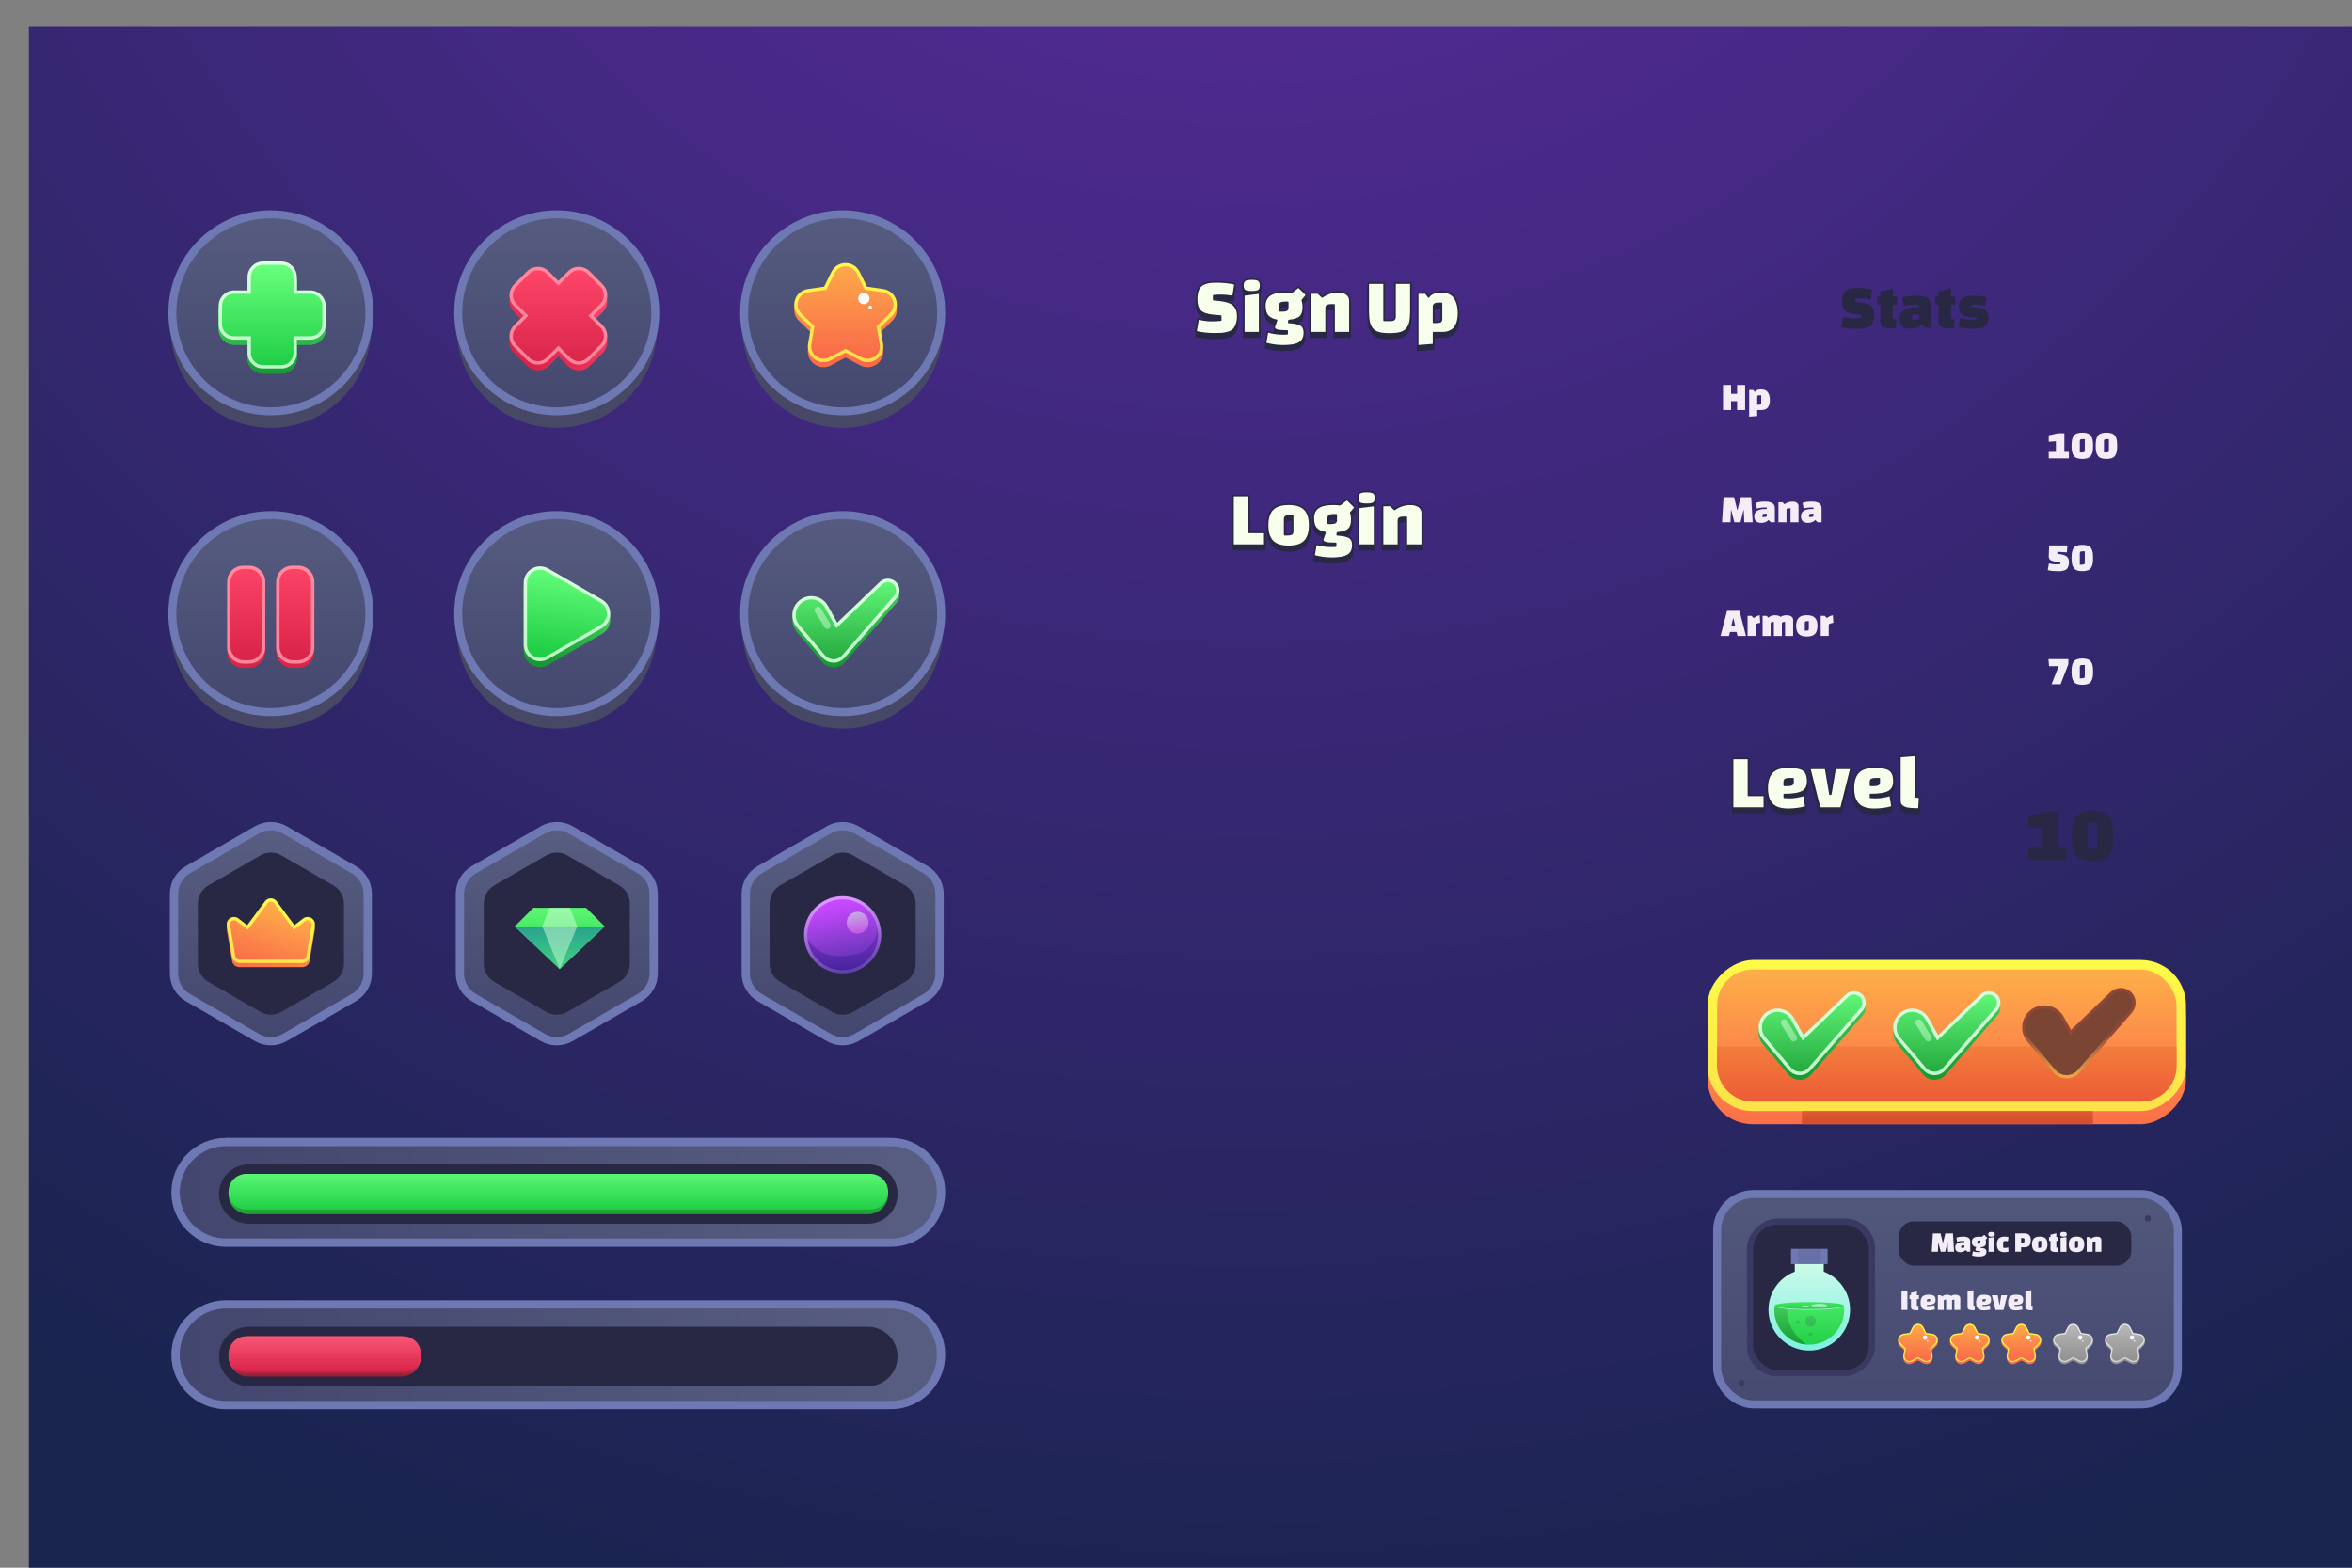 <?xml version="1.0" encoding="UTF-8"?><svg xmlns="http://www.w3.org/2000/svg" xmlns:xlink="http://www.w3.org/1999/xlink" viewBox="0 0 750 500"><rect x="0" y="0" width="750" height="500" fill="#808080" stroke="none"/><defs><radialGradient id="radial-gradient" cx="398.12" cy="-187.4" fx="398.12" fy="-187.4" r="728.47" gradientUnits="userSpaceOnUse"><stop offset="0" stop-color="#622ca7"/><stop offset="1" stop-color="#19244f"/></radialGradient><linearGradient id="linear-gradient" x1="86.37" y1="133.83" x2="86.37" y2="61.61" gradientTransform="translate(95.84 -31.85) rotate(45)" gradientUnits="userSpaceOnUse"><stop offset="0" stop-color="#43466e"/><stop offset="1" stop-color="#585e81"/></linearGradient><linearGradient id="linear-gradient-2" x1="86.79" y1="118.65" x2="86.79" y2="85.35" gradientUnits="userSpaceOnUse"><stop offset="0" stop-color="#21cf46"/><stop offset="1" stop-color="#67ff7d"/></linearGradient><linearGradient id="linear-gradient-3" x1="86.79" y1="118.65" x2="86.79" y2="85.35" gradientUnits="userSpaceOnUse"><stop offset="0" stop-color="#189934"/><stop offset="1" stop-color="#67ff7d"/></linearGradient><linearGradient id="linear-gradient-4" x1="86.79" y1="117.05" x2="86.79" y2="83.75" gradientUnits="userSpaceOnUse"><stop offset="0" stop-color="#bdf8c7"/><stop offset="1" stop-color="#d9ffde"/></linearGradient><linearGradient id="linear-gradient-5" x1="86.79" y1="116" x2="86.79" y2="84.81" xlink:href="#linear-gradient-2"/><linearGradient id="linear-gradient-6" x1="177.54" x2="177.54" gradientTransform="translate(122.55 -96.32) rotate(45)" xlink:href="#linear-gradient"/><linearGradient id="linear-gradient-7" x1="228.06" y1="185.38" x2="228.06" y2="152.08" gradientTransform="translate(136.13 -178.04) rotate(45)" gradientUnits="userSpaceOnUse"><stop offset="0" stop-color="#d92348"/><stop offset="1" stop-color="#ff476a"/></linearGradient><linearGradient id="linear-gradient-8" x1="226.74" y1="184.05" x2="226.74" y2="150.75" gradientTransform="translate(136.13 -178.04) rotate(45)" gradientUnits="userSpaceOnUse"><stop offset="0" stop-color="#fd859b"/><stop offset="1" stop-color="#ff8aa0"/></linearGradient><linearGradient id="linear-gradient-9" x1="178.05" y1="117.04" x2="178.05" y2="84.51" gradientTransform="matrix(1,0,0,1,0,0)" xlink:href="#linear-gradient-7"/><linearGradient id="linear-gradient-10" x1="268.7" x2="268.7" gradientTransform="translate(49.94 -85.43) rotate(19.88)" xlink:href="#linear-gradient"/><linearGradient id="linear-gradient-11" x1="269.62" y1="115.88" x2="269.62" y2="78.72" gradientUnits="userSpaceOnUse"><stop offset="0" stop-color="#fa6b49"/><stop offset="1" stop-color="#feb749"/></linearGradient><linearGradient id="linear-gradient-12" x1="269.62" y1="114.28" x2="269.62" y2="77.12" gradientUnits="userSpaceOnUse"><stop offset="0" stop-color="#fde049"/><stop offset="1" stop-color="#fefe49"/></linearGradient><linearGradient id="linear-gradient-13" x1="269.62" y1="113.29" x2="269.62" y2="78.66" xlink:href="#linear-gradient-11"/><linearGradient id="linear-gradient-14" y1="229.77" y2="157.54" gradientTransform="matrix(1,0,0,1,0,0)" xlink:href="#linear-gradient"/><linearGradient id="linear-gradient-15" x1="78.5" y1="213.05" x2="78.5" y2="177.98" gradientTransform="translate(-118.92 275.93) rotate(-90)" xlink:href="#linear-gradient-7"/><linearGradient id="linear-gradient-16" x1="78.5" y1="211.66" x2="78.5" y2="176.59" gradientTransform="translate(-117.53 274.54) rotate(-90)" xlink:href="#linear-gradient-8"/><linearGradient id="linear-gradient-17" x1="78.5" y1="210.58" x2="78.5" y2="177.93" gradientTransform="matrix(1,0,0,1,0,0)" xlink:href="#linear-gradient-7"/><linearGradient id="linear-gradient-18" x1="94.14" y1="213.05" x2="94.14" y2="177.98" gradientTransform="translate(-103.28 291.57) rotate(-90)" xlink:href="#linear-gradient-7"/><linearGradient id="linear-gradient-19" x1="94.14" y1="211.66" x2="94.14" y2="176.59" gradientTransform="translate(-101.89 290.18) rotate(-90)" xlink:href="#linear-gradient-8"/><linearGradient id="linear-gradient-20" x1="94.14" y1="210.58" x2="94.14" y2="177.93" gradientTransform="matrix(1,0,0,1,0,0)" xlink:href="#linear-gradient-7"/><linearGradient id="linear-gradient-21" x1="177.54" y1="229.77" x2="177.54" y2="157.54" gradientTransform="matrix(1,0,0,1,0,0)" xlink:href="#linear-gradient"/><linearGradient id="linear-gradient-22" x1="178.42" y1="210.91" x2="182.24" y2="181.71" xlink:href="#linear-gradient-3"/><linearGradient id="linear-gradient-23" x1="178.42" y1="209.03" x2="182.24" y2="179.83" xlink:href="#linear-gradient-4"/><linearGradient id="linear-gradient-24" x1="178.54" y1="208.16" x2="182.08" y2="181.04" xlink:href="#linear-gradient-2"/><linearGradient id="linear-gradient-25" x1="268.7" y1="229.77" x2="268.7" y2="157.54" gradientTransform="matrix(1,0,0,1,0,0)" xlink:href="#linear-gradient"/><linearGradient id="linear-gradient-26" x1="269.74" y1="211.68" x2="269.74" y2="165.53" xlink:href="#linear-gradient-3"/><linearGradient id="linear-gradient-27" x1="269.74" y1="217.32" x2="269.74" y2="181.61" xlink:href="#linear-gradient-4"/><linearGradient id="linear-gradient-28" x1="269.74" y1="215.76" x2="269.74" y2="182.93" xlink:href="#linear-gradient-3"/><linearGradient id="linear-gradient-29" x1="262.34" y1="200.6" x2="262.34" y2="193.55" xlink:href="#linear-gradient-4"/><linearGradient id="linear-gradient-30" x1="133.47" y1="137.34" x2="202.06" y2="137.34" gradientTransform="translate(-50.97 465.55) rotate(-90)" xlink:href="#linear-gradient"/><linearGradient id="linear-gradient-31" x1="82.01" y1="311.45" x2="90.67" y2="286.04" xlink:href="#linear-gradient-11"/><linearGradient id="linear-gradient-32" x1="82.01" y1="310.13" x2="90.67" y2="284.72" xlink:href="#linear-gradient-12"/><linearGradient id="linear-gradient-33" x1="82.38" y1="309.06" x2="90.25" y2="285.97" xlink:href="#linear-gradient-11"/><linearGradient id="linear-gradient-34" x1="133.47" y1="228.5" x2="202.06" y2="228.5" gradientTransform="translate(-50.97 465.55) rotate(-90)" xlink:href="#linear-gradient"/><linearGradient id="linear-gradient-35" x1="178.48" y1="309" x2="178.48" y2="285.8" xlink:href="#linear-gradient-2"/><linearGradient id="linear-gradient-36" x1="178.48" y1="292.76" x2="178.48" y2="323.74" gradientUnits="userSpaceOnUse"><stop offset="0" stop-color="#219a90"/><stop offset="1" stop-color="#67ff7d"/></linearGradient><linearGradient id="linear-gradient-37" x1="178.48" y1="309" x2="178.48" y2="285.8" xlink:href="#linear-gradient-4"/><linearGradient id="linear-gradient-38" x1="133.47" y1="319.67" x2="202.06" y2="319.67" gradientTransform="translate(-50.97 465.55) rotate(-90)" xlink:href="#linear-gradient"/><linearGradient id="linear-gradient-39" x1="272.06" y1="315.35" x2="266.73" y2="288.04" gradientUnits="userSpaceOnUse"><stop offset="0" stop-color="#3d2c98"/><stop offset="1" stop-color="#dc93fd"/></linearGradient><linearGradient id="linear-gradient-40" x1="271.77" y1="313.88" x2="266.9" y2="288.9" gradientUnits="userSpaceOnUse"><stop offset="0" stop-color="#3d2c98"/><stop offset="1" stop-color="#c548fd"/></linearGradient><linearGradient id="linear-gradient-41" x1="274.42" y1="299.17" x2="272.91" y2="291.43" gradientUnits="userSpaceOnUse"><stop offset="0" stop-color="#ff47ff"/><stop offset="1" stop-color="#d9ffde"/></linearGradient><linearGradient id="linear-gradient-42" x1="269.71" y1="315.1" x2="267.68" y2="280.03" gradientUnits="userSpaceOnUse"><stop offset="0" stop-color="#2e1d8c"/><stop offset="1" stop-color="#c548fd"/></linearGradient><linearGradient id="linear-gradient-43" x1="55.97" y1="380.29" x2="300.08" y2="380.29" gradientTransform="matrix(1,0,0,1,0,0)" xlink:href="#linear-gradient"/><linearGradient id="linear-gradient-44" x1="178.02" y1="405.35" x2="178.02" y2="381.08" gradientUnits="userSpaceOnUse"><stop offset="0" stop-color="#06290e"/><stop offset="1" stop-color="#29c43f"/></linearGradient><linearGradient id="linear-gradient-45" x1="178.02" y1="385.84" x2="178.02" y2="371.63" xlink:href="#linear-gradient-2"/><linearGradient id="linear-gradient-46" x1="55.97" y1="432.08" x2="300.08" y2="432.08" gradientTransform="matrix(1,0,0,1,0,0)" xlink:href="#linear-gradient"/><linearGradient id="linear-gradient-47" x1="103.56" y1="439.56" x2="103.56" y2="433.13" gradientUnits="userSpaceOnUse"><stop offset="0" stop-color="#8a172e"/><stop offset="1" stop-color="#ff476a"/></linearGradient><linearGradient id="linear-gradient-48" x1="103.56" y1="437.63" x2="103.56" y2="423.42" gradientUnits="userSpaceOnUse"><stop offset="0" stop-color="#d92348"/><stop offset="1" stop-color="#ff6381"/></linearGradient><linearGradient id="linear-gradient-49" x1="620.79" y1="362.06" x2="620.79" y2="304" gradientTransform="translate(286.34 955.24) rotate(-90)" xlink:href="#linear-gradient-11"/><linearGradient id="linear-gradient-50" x1="620.79" y1="357.89" x2="620.79" y2="299.83" gradientTransform="translate(290.52 951.07) rotate(-90)" xlink:href="#linear-gradient-12"/><linearGradient id="linear-gradient-51" x1="620.79" y1="354.41" x2="620.79" y2="303.66" xlink:href="#linear-gradient-11"/><linearGradient id="linear-gradient-52" x1="620.79" y1="354.41" x2="620.79" y2="303.66" gradientUnits="userSpaceOnUse"><stop offset="0" stop-color="#eb5634"/><stop offset="1" stop-color="#feb749"/></linearGradient><linearGradient id="linear-gradient-53" x1="620.99" y1="357.35" x2="620.99" y2="336.6" gradientUnits="userSpaceOnUse"><stop offset="0" stop-color="#d64f2f"/><stop offset="1" stop-color="#feb749"/></linearGradient><linearGradient id="linear-gradient-54" x1="577.85" y1="343.22" x2="577.85" y2="297.07" xlink:href="#linear-gradient-3"/><linearGradient id="linear-gradient-55" x1="577.85" y1="348.86" x2="577.85" y2="313.16" xlink:href="#linear-gradient-4"/><linearGradient id="linear-gradient-56" x1="577.85" y1="347.31" x2="577.85" y2="314.47" xlink:href="#linear-gradient-3"/><linearGradient id="linear-gradient-57" x1="570.44" y1="332.15" x2="570.44" y2="325.09" xlink:href="#linear-gradient-4"/><linearGradient id="linear-gradient-58" x1="620.79" y1="343.22" x2="620.79" y2="297.07" xlink:href="#linear-gradient-3"/><linearGradient id="linear-gradient-59" x1="620.79" y1="348.86" x2="620.79" y2="313.16" xlink:href="#linear-gradient-4"/><linearGradient id="linear-gradient-60" x1="620.8" y1="347.31" x2="620.8" y2="314.47" xlink:href="#linear-gradient-3"/><linearGradient id="linear-gradient-61" x1="613.39" y1="332.15" x2="613.39" y2="325.09" xlink:href="#linear-gradient-4"/><linearGradient id="linear-gradient-62" x1="662.91" y1="329.31" x2="662.91" y2="345.97" gradientUnits="userSpaceOnUse"><stop offset="0" stop-color="#914736"/><stop offset="1" stop-color="#feb749"/></linearGradient><linearGradient id="linear-gradient-63" x1="621.01" y1="466.06" x2="621.01" y2="344.49" gradientTransform="matrix(1,0,0,1,0,0)" xlink:href="#linear-gradient"/><linearGradient id="linear-gradient-64" x1="611.59" y1="434.62" x2="611.59" y2="420.19" xlink:href="#linear-gradient-11"/><linearGradient id="linear-gradient-65" x1="611.59" y1="434" x2="611.59" y2="419.57" xlink:href="#linear-gradient-12"/><linearGradient id="linear-gradient-66" x1="611.59" y1="433.62" x2="611.59" y2="420.17" xlink:href="#linear-gradient-11"/><linearGradient id="linear-gradient-67" x1="628.14" y1="434.62" x2="628.14" y2="420.19" xlink:href="#linear-gradient-11"/><linearGradient id="linear-gradient-68" x1="628.14" y1="434" x2="628.14" y2="419.57" xlink:href="#linear-gradient-12"/><linearGradient id="linear-gradient-69" x1="628.14" y1="433.62" x2="628.14" y2="420.17" xlink:href="#linear-gradient-11"/><linearGradient id="linear-gradient-70" x1="644.54" y1="434.62" x2="644.54" y2="420.19" xlink:href="#linear-gradient-11"/><linearGradient id="linear-gradient-71" x1="644.54" y1="434" x2="644.54" y2="419.57" xlink:href="#linear-gradient-12"/><linearGradient id="linear-gradient-72" x1="644.54" y1="433.62" x2="644.54" y2="420.17" xlink:href="#linear-gradient-11"/><linearGradient id="linear-gradient-73" x1="661.06" y1="434.62" x2="661.06" y2="420.19" gradientUnits="userSpaceOnUse"><stop offset="0" stop-color="#929292"/><stop offset="1" stop-color="silver"/></linearGradient><linearGradient id="linear-gradient-74" x1="661.06" y1="434" x2="661.06" y2="419.57" gradientUnits="userSpaceOnUse"><stop offset="0" stop-color="#d8d8d8"/><stop offset="1" stop-color="#eaeaea"/></linearGradient><linearGradient id="linear-gradient-75" x1="661.06" y1="433.62" x2="661.06" y2="420.17" xlink:href="#linear-gradient-73"/><linearGradient id="linear-gradient-76" x1="677.58" x2="677.58" xlink:href="#linear-gradient-73"/><linearGradient id="linear-gradient-77" x1="677.58" x2="677.58" xlink:href="#linear-gradient-74"/><linearGradient id="linear-gradient-78" x1="677.58" y1="433.62" x2="677.58" y2="420.17" xlink:href="#linear-gradient-73"/><linearGradient id="linear-gradient-79" x1="576.93" y1="431.2" x2="576.93" y2="388.37" gradientUnits="userSpaceOnUse"><stop offset="0" stop-color="#7bf1e0"/><stop offset="1" stop-color="#f7ffec"/></linearGradient><linearGradient id="linear-gradient-80" x1="576.93" y1="429.62" x2="576.93" y2="403.1" xlink:href="#linear-gradient-2"/><linearGradient id="linear-gradient-81" x1="570.89" y1="429.57" x2="570.89" y2="403.15" xlink:href="#linear-gradient-3"/><linearGradient id="linear-gradient-82" x1="576.92" y1="417.9" x2="576.92" y2="412.59" gradientUnits="userSpaceOnUse"><stop offset="0" stop-color="#b2f1e8"/><stop offset="1" stop-color="#f7ffec"/></linearGradient><linearGradient id="linear-gradient-83" x1="576.92" y1="417.66" x2="576.92" y2="412.83" xlink:href="#linear-gradient-2"/><linearGradient id="linear-gradient-84" x1="580.1" y1="416.95" x2="580.1" y2="414.7" xlink:href="#linear-gradient-82"/><linearGradient id="linear-gradient-85" x1="575.71" y1="416.85" x2="575.71" y2="415.85" xlink:href="#linear-gradient-82"/></defs><g style="isolation:isolate;"><g id="Background"><rect x="9.22" y="8.57" width="750" height="500" style="fill:url(#radial-gradient);"/></g><g id="Objects"><circle cx="86.37" cy="104.5" r="31.42" transform="translate(-48.59 91.68) rotate(-45)" style="fill:#464866; stroke:#464866; stroke-miterlimit:10; stroke-width:1.08px;"/><circle cx="86.37" cy="99.77" r="31.42" transform="translate(-45.25 90.3) rotate(-45)" style="fill:url(#linear-gradient); stroke:#6e78b3; stroke-miterlimit:10; stroke-width:2.55px;"/><path d="m83.85,119.13c-2.71,0-4.92-2.2-4.92-4.91v-4.3h-4.29c-2.71,0-4.92-2.2-4.92-4.91v-5.88c0-2.71,2.21-4.92,4.92-4.92h4.29v-4.29c0-2.71,2.21-4.92,4.92-4.92h5.88c2.71,0,4.92,2.21,4.92,4.92v4.29h4.29c2.71,0,4.91,2.21,4.91,4.92v5.88c0,2.71-2.2,4.91-4.91,4.91h-4.29v4.3c0,2.71-2.21,4.91-4.92,4.91h-5.88Z" style="fill:url(#linear-gradient-2);"/><path d="m83.85,119.13c-2.71,0-4.92-2.2-4.92-4.91v-4.3h-4.29c-2.71,0-4.92-2.2-4.92-4.91v-5.88c0-2.71,2.21-4.92,4.92-4.92h4.29v-4.29c0-2.71,2.21-4.92,4.92-4.92h5.88c2.71,0,4.92,2.21,4.92,4.92v4.29h4.29c2.71,0,4.91,2.21,4.91,4.92v5.88c0,2.71-2.2,4.91-4.91,4.91h-4.29v4.3c0,2.71-2.21,4.91-4.92,4.91h-5.88Z" style="fill:url(#linear-gradient-3);"/><path d="m83.85,117.53c-2.71,0-4.92-2.2-4.92-4.91v-4.29h-4.29c-2.71,0-4.92-2.2-4.92-4.91v-5.88c0-2.71,2.21-4.92,4.92-4.92h4.29v-4.29c0-2.71,2.21-4.92,4.92-4.92h5.88c2.71,0,4.92,2.21,4.92,4.92v4.29h4.29c2.71,0,4.91,2.21,4.91,4.92v5.88c0,2.71-2.2,4.91-4.91,4.91h-4.29v4.29c0,2.71-2.21,4.91-4.92,4.91h-5.88Z" style="fill:url(#linear-gradient-4);"/><path d="m98.94,93.68h-5.37v-5.37c0-2.12-1.72-3.84-3.84-3.84h-5.88c-2.12,0-3.84,1.72-3.84,3.84v5.37h-5.37c-2.12,0-3.84,1.72-3.84,3.84v5.88c0,2.12,1.72,3.84,3.84,3.84h5.37v5.37c0,2.12,1.72,3.84,3.84,3.84h5.88c2.12,0,3.84-1.72,3.84-3.84v-5.37h5.37c2.12,0,3.84-1.72,3.84-3.84v-5.88c0-2.12-1.72-3.84-3.84-3.84Z" style="fill:url(#linear-gradient-5);"/><circle cx="177.54" cy="104.5" r="31.42" transform="translate(-21.89 156.14) rotate(-45)" style="fill:#464866; stroke:#464866; stroke-miterlimit:10; stroke-width:1.08px;"/><circle cx="177.54" cy="99.77" r="31.42" transform="translate(-18.55 154.76) rotate(-45)" style="fill:url(#linear-gradient-6); stroke:#6e78b3; stroke-miterlimit:10; stroke-width:2.55px;"/><path d="m163.9,112.56c-1.92-1.92-1.92-5.03,0-6.95l3.04-3.04-3.04-3.04c-1.92-1.92-1.92-5.03,0-6.95l4.16-4.16c1.92-1.92,5.03-1.92,6.95,0l3.04,3.04,3.04-3.04c1.92-1.92,5.03-1.92,6.95,0l4.16,4.16c1.92,1.92,1.92,5.03,0,6.95l-3.04,3.04,3.04,3.04c1.92,1.92,1.92,5.03,0,6.95l-4.16,4.16c-1.92,1.92-5.03,1.92-6.95,0l-3.04-3.04-3.04,3.04c-1.92,1.92-5.03,1.92-6.95,0l-4.16-4.16Z" style="fill:url(#linear-gradient-7);"/><path d="m163.9,110.68c-1.92-1.92-1.92-5.03,0-6.95l3.04-3.04-3.04-3.04c-1.92-1.92-1.92-5.03,0-6.95l4.16-4.16c1.92-1.92,5.03-1.92,6.95,0l3.04,3.04,3.04-3.04c1.92-1.92,5.03-1.92,6.95,0l4.16,4.16c1.92,1.92,1.92,5.03,0,6.95l-3.04,3.04,3.04,3.04c1.92,1.92,1.92,5.03,0,6.95l-4.16,4.16c-1.92,1.92-5.03,1.92-6.95,0l-3.04-3.04-3.04,3.04c-1.92,1.92-5.03,1.92-6.95,0l-4.16-4.16Z" style="fill:url(#linear-gradient-8);"/><path d="m191.43,104.5l-3.8-3.8,3.8-3.8c1.5-1.5,1.5-3.93,0-5.43l-4.16-4.16c-1.5-1.5-3.93-1.5-5.43,0l-3.8,3.8-3.8-3.8c-1.5-1.5-3.93-1.5-5.43,0l-4.16,4.16c-1.5,1.5-1.5,3.93,0,5.43l3.8,3.8-3.8,3.8c-1.5,1.5-1.5,3.93,0,5.43l4.16,4.16c1.5,1.5,3.93,1.5,5.43,0l3.8-3.8,3.8,3.8c1.5,1.5,3.93,1.5,5.43,0l4.16-4.16c1.5-1.5,1.5-3.93,0-5.43Z" style="fill:url(#linear-gradient-9);"/><circle cx="268.7" cy="104.5" r="31.42" transform="translate(-19.52 97.6) rotate(-19.88)" style="fill:#464866; stroke:#464866; stroke-miterlimit:10; stroke-width:1.08px;"/><circle cx="268.7" cy="99.77" r="31.42" transform="translate(-17.91 97.32) rotate(-19.88)" style="fill:url(#linear-gradient-10); stroke:#6e78b3; stroke-miterlimit:10; stroke-width:2.55px;"/><path d="m276.64,117.11c-.81,0-1.6-.2-2.33-.59l-4.68-2.46-4.68,2.46c-.74.39-1.52.59-2.33.59-1.48,0-2.88-.66-3.85-1.8-.96-1.14-1.35-2.58-1.09-4.07l.89-5.21-3.79-3.69c-1.38-1.34-1.86-3.31-1.27-5.14.59-1.83,2.15-3.14,4.05-3.41l5.23-.76,2.34-4.74c.85-1.72,2.57-2.8,4.5-2.8s3.65,1.07,4.5,2.8l2.34,4.74,5.24.76c1.9.28,3.45,1.58,4.05,3.41.59,1.83.11,3.8-1.27,5.14l-3.79,3.69.89,5.21c.25,1.48-.13,2.93-1.09,4.07-.97,1.15-2.37,1.8-3.85,1.81Z" style="fill:url(#linear-gradient-11);"/><path d="m276.64,115.51c-.81,0-1.6-.2-2.33-.59l-4.68-2.46-4.68,2.46c-.74.39-1.52.59-2.33.59-1.48,0-2.88-.66-3.85-1.8-.96-1.14-1.35-2.58-1.09-4.07l.89-5.21-3.79-3.69c-1.38-1.34-1.86-3.31-1.27-5.14.59-1.83,2.15-3.14,4.05-3.41l5.23-.76,2.34-4.74c.85-1.72,2.57-2.8,4.5-2.8s3.65,1.07,4.5,2.8l2.34,4.74,5.24.76c1.9.28,3.45,1.58,4.05,3.41.59,1.83.11,3.8-1.27,5.14l-3.79,3.69.89,5.21c.25,1.48-.13,2.93-1.09,4.07-.97,1.15-2.37,1.8-3.85,1.81Z" style="fill:url(#linear-gradient-12);"/><path d="m273.15,87.15l2.59,5.25,5.8.84c3.23.47,4.52,4.44,2.18,6.72l-4.19,4.09.99,5.77c.55,3.22-2.82,5.67-5.71,4.15l-5.18-2.73-5.18,2.73c-2.89,1.52-6.26-.93-5.71-4.15l.99-5.77-4.19-4.09c-2.34-2.28-1.05-6.25,2.18-6.72l5.8-.84,2.59-5.25c1.44-2.93,5.62-2.93,7.06,0Z" style="fill:url(#linear-gradient-13);"/><path d="m277.27,95.21c0,1-.81,1.81-1.81,1.81s-1.81-.81-1.81-1.81.81-1.81,1.81-1.81,1.81.81,1.81,1.81Z" style="fill:#fff;"/><path d="m278.1,98.06c0,.33-.26.59-.59.59s-.59-.26-.59-.59.26-.59.59-.59.59.26.59.59Z" style="fill:#fff;"/><circle cx="86.37" cy="200.43" r="31.42" style="fill:#464866; stroke:#464866; stroke-miterlimit:10; stroke-width:1.08px;"/><circle cx="86.37" cy="195.7" r="31.42" style="fill:url(#linear-gradient-14); stroke:#6e78b3; stroke-miterlimit:10; stroke-width:2.55px;"/><rect x="62.88" y="191.34" width="31.25" height="12.17" rx="5.14" ry="5.14" transform="translate(275.93 118.92) rotate(90)" style="fill:url(#linear-gradient-15);"/><path d="m68.02,189.95h20.96c2.84,0,5.14,2.31,5.14,5.14v1.88c0,2.84-2.3,5.14-5.14,5.14h-20.96c-2.84,0-5.14-2.3-5.14-5.14v-1.88c0-2.84,2.31-5.14,5.14-5.14Z" transform="translate(274.54 117.53) rotate(90)" style="fill:url(#linear-gradient-16);"/><rect x="73.5" y="181.49" width="10.01" height="29.09" rx="4.07" ry="4.07" style="fill:url(#linear-gradient-17);"/><path d="m83.66,191.34h20.96c2.84,0,5.14,2.31,5.14,5.14v1.88c0,2.84-2.31,5.14-5.14,5.14h-20.96c-2.84,0-5.14-2.3-5.14-5.14v-1.88c0-2.84,2.31-5.14,5.14-5.14Z" transform="translate(291.57 103.28) rotate(90)" style="fill:url(#linear-gradient-18);"/><path d="m83.66,189.95h20.96c2.84,0,5.14,2.31,5.14,5.14v1.88c0,2.84-2.31,5.14-5.14,5.14h-20.96c-2.84,0-5.14-2.3-5.14-5.14v-1.88c0-2.84,2.31-5.14,5.14-5.14Z" transform="translate(290.18 101.89) rotate(90)" style="fill:url(#linear-gradient-19);"/><rect x="89.14" y="181.49" width="10.01" height="29.09" rx="4.07" ry="4.07" style="fill:url(#linear-gradient-20);"/><circle cx="177.54" cy="200.43" r="31.42" style="fill:#464866; stroke:#464866; stroke-miterlimit:10; stroke-width:1.08px;"/><circle cx="177.54" cy="195.7" r="31.42" style="fill:url(#linear-gradient-21); stroke:#6e78b3; stroke-miterlimit:10; stroke-width:2.55px;"/><path d="m172.25,212.77c-2.89,0-5.25-2.35-5.25-5.25v-19.76c0-2.89,2.35-5.25,5.25-5.25.91,0,1.81.25,2.61.71l17.12,9.88c1.64.95,2.62,2.64,2.62,4.54s-.98,3.59-2.62,4.54l-17.12,9.88c-.8.46-1.71.71-2.61.71Z" style="fill:url(#linear-gradient-22);"/><path d="m172.25,210.89c-2.89,0-5.25-2.35-5.25-5.25v-19.76c0-2.89,2.35-5.25,5.25-5.25.91,0,1.81.25,2.61.71l17.12,9.88c1.64.95,2.62,2.64,2.62,4.54s-.98,3.59-2.62,4.54l-17.12,9.88c-.8.46-1.71.71-2.61.71Z" style="fill:url(#linear-gradient-23);"/><path d="m191.44,192.16c2.78,1.6,2.78,5.61,0,7.21l-8.56,4.94-8.56,4.94c-2.78,1.6-6.25-.4-6.25-3.61v-19.76c0-3.21,3.47-5.21,6.25-3.61l8.56,4.94,8.56,4.94Z" style="fill:url(#linear-gradient-24);"/><circle cx="268.7" cy="200.43" r="31.42" style="fill:#464866; stroke:#464866; stroke-miterlimit:10; stroke-width:1.08px;"/><circle cx="268.7" cy="195.7" r="31.42" style="fill:url(#linear-gradient-25); stroke:#6e78b3; stroke-miterlimit:10; stroke-width:2.55px;"/><path d="m265.8,212.87c-1.13,0-2.23-.41-3.08-1.16-.17-.15-.33-.31-.48-.49l-8.15-9.64c-2.15-2.55-1.83-6.37.72-8.52,1.09-.92,2.47-1.43,3.9-1.43,1.79,0,3.47.78,4.62,2.14.24.29.47.62.67.96l2.98,5.37,13.54-12.99c.7-.67,1.62-1.04,2.59-1.04,1.03,0,1.99.41,2.7,1.15,1.32,1.38,1.38,3.59.12,5.04l-16.58,18.99c-.89,1.02-2.18,1.61-3.53,1.61h0Z" style="fill:url(#linear-gradient-26);"/><path d="m265.8,211.36c-1.13,0-2.23-.41-3.08-1.16-.17-.15-.33-.31-.48-.49l-8.15-9.64c-2.15-2.55-1.83-6.37.72-8.52,1.09-.92,2.47-1.43,3.9-1.43,1.79,0,3.47.78,4.62,2.14.24.29.47.62.67.96l2.98,5.37,13.54-12.99c.7-.67,1.62-1.04,2.59-1.04,1.03,0,1.99.41,2.7,1.15,1.32,1.38,1.38,3.59.12,5.04l-16.58,18.99c-.89,1.02-2.18,1.61-3.53,1.61h0Z" style="fill:url(#linear-gradient-27);"/><path d="m285.01,186.47c-1.02-1.06-2.7-1.09-3.76-.08l-14.55,13.95-3.65-6.59c-.15-.27-.34-.55-.55-.8-1.77-2.1-4.91-2.36-7-.59-2.1,1.77-2.36,4.91-.59,7l7.78,9.21.37.43c.11.13.24.26.37.37,1.5,1.31,3.78,1.16,5.1-.35l16.57-18.98c.89-1.03.87-2.59-.08-3.59Z" style="fill:url(#linear-gradient-28);"/><path d="m263.85,200.6c-.36,0-.71-.18-.92-.51l-3.02-4.9c-.31-.51-.16-1.17.35-1.48.51-.31,1.17-.16,1.48.35l3.02,4.9c.31.51.16,1.17-.35,1.48-.18.11-.37.16-.56.16Z" style="fill:url(#linear-gradient-29); mix-blend-mode:overlay; opacity:.52;"/><path d="m55.48,285.08v25.41c0,3.17,1.69,6.11,4.44,7.69l22.01,12.71c2.75,1.59,6.13,1.59,8.88,0l22.01-12.71c2.75-1.59,4.44-4.52,4.44-7.69v-25.41c0-3.17-1.69-6.11-4.44-7.69l-22.01-12.71c-2.75-1.59-6.13-1.59-8.88,0l-22.01,12.71c-2.75,1.59-4.44,4.52-4.44,7.69Z" style="fill:url(#linear-gradient-30); stroke:#6e78b3; stroke-miterlimit:10; stroke-width:2.65px;"/><path d="m63.09,288.2v19.16c0,2.39,1.28,4.6,3.35,5.8l16.59,9.58c2.07,1.2,4.62,1.2,6.7,0l16.59-9.58c2.07-1.2,3.35-3.41,3.35-5.8v-19.16c0-2.39-1.28-4.6-3.35-5.8l-16.59-9.58c-2.07-1.2-4.62-1.2-6.7,0l-16.59,9.58c-2.07,1.2-3.35,3.41-3.35,5.8Z" style="fill:#282844;"/><path d="m76.3,308.44c-1.14,0-2.11-.82-2.3-1.95l-1.67-10c-.11-.68.07-1.36.51-1.88.45-.53,1.1-.83,1.79-.83.51,0,1,.17,1.41.48l2.8,2.14,5.65-7.63c.44-.6,1.13-.94,1.87-.94s1.43.34,1.87.94l5.65,7.63,2.8-2.14c.41-.32.9-.48,1.41-.48.69,0,1.34.3,1.79.84.44.52.63,1.2.51,1.88l-1.67,10c-.19,1.13-1.16,1.95-2.3,1.95h-20.15Z" style="fill:url(#linear-gradient-31);"/><path d="m76.3,307.12c-1.14,0-2.11-.82-2.3-1.95l-1.67-10c-.11-.68.07-1.36.51-1.88.45-.53,1.1-.83,1.79-.83.51,0,1,.17,1.41.48l2.8,2.14,5.65-7.63c.44-.6,1.13-.94,1.87-.94s1.43.34,1.87.94l5.65,7.63,2.8-2.14c.41-.32.9-.48,1.41-.48.69,0,1.34.3,1.79.84.44.52.63,1.2.51,1.88l-1.67,10c-.19,1.13-1.16,1.95-2.3,1.95h-20.15Z" style="fill:url(#linear-gradient-32);"/><path d="m93.69,296.56l-6.29-8.49c-.51-.69-1.55-.69-2.06,0l-6.29,8.49-3.64-2.79c-.92-.71-2.23.08-2.04,1.23l1.67,10c.1.62.64,1.07,1.26,1.07h20.15c.63,0,1.16-.45,1.26-1.07l1.67-10c.19-1.15-1.12-1.94-2.04-1.23l-3.64,2.79Z" style="fill:url(#linear-gradient-33);"/><path d="m146.65,285.08v25.41c0,3.17,1.69,6.11,4.44,7.69l22.01,12.71c2.75,1.59,6.13,1.59,8.88,0l22.01-12.71c2.75-1.59,4.44-4.52,4.44-7.69v-25.41c0-3.17-1.69-6.11-4.44-7.69l-22.01-12.71c-2.75-1.59-6.13-1.59-8.88,0l-22.01,12.71c-2.75,1.59-4.44,4.52-4.44,7.69Z" style="fill:url(#linear-gradient-34); stroke:#6e78b3; stroke-miterlimit:10; stroke-width:2.65px;"/><path d="m154.25,288.2v19.16c0,2.39,1.28,4.6,3.35,5.8l16.59,9.58c2.07,1.2,4.62,1.2,6.7,0l16.59-9.58c2.07-1.2,3.35-3.41,3.35-5.8v-19.16c0-2.39-1.28-4.6-3.35-5.8l-16.59-9.58c-2.07-1.2-4.62-1.2-6.7,0l-16.59,9.58c-2.07,1.2-3.35,3.41-3.35,5.8Z" style="fill:#282844;"/><polygon points="186.88 289.53 178.48 289.53 170.09 289.53 164.13 295.48 178.48 309.07 192.83 295.48 186.88 289.53" style="fill:url(#linear-gradient-35);"/><polygon points="192.83 295.48 164.13 295.48 178.48 309.07 192.83 295.48" style="fill:url(#linear-gradient-36);"/><polygon points="181.74 289.53 178.48 289.53 175.22 289.53 172.91 295.48 178.48 309.07 184.06 295.48 181.74 289.53" style="fill:url(#linear-gradient-37); mix-blend-mode:overlay; opacity:.52;"/><path d="m237.81,285.08v25.41c0,3.17,1.69,6.11,4.44,7.69l22.01,12.71c2.75,1.59,6.13,1.59,8.88,0l22.01-12.71c2.75-1.59,4.44-4.52,4.44-7.69v-25.41c0-3.17-1.69-6.11-4.44-7.69l-22.01-12.71c-2.75-1.59-6.13-1.59-8.88,0l-22.01,12.71c-2.75,1.59-4.44,4.52-4.44,7.69Z" style="fill:url(#linear-gradient-38); stroke:#6e78b3; stroke-miterlimit:10; stroke-width:2.65px;"/><path d="m245.41,288.2v19.16c0,2.39,1.28,4.6,3.35,5.8l16.59,9.58c2.07,1.2,4.62,1.2,6.7,0l16.59-9.58c2.07-1.2,3.35-3.41,3.35-5.8v-19.16c0-2.39-1.28-4.6-3.35-5.8l-16.59-9.58c-2.07-1.2-4.62-1.2-6.7,0l-16.59,9.58c-2.07,1.2-3.35,3.41-3.35,5.8Z" style="fill:#282844;"/><path d="m268.7,310.46c-6.8,0-12.32-5.53-12.32-12.32s5.53-12.32,12.32-12.32,12.32,5.53,12.32,12.32-5.53,12.32-12.32,12.32Z" style="fill:url(#linear-gradient-39);"/><circle cx="268.7" cy="298.13" r="11.27" style="fill:url(#linear-gradient-40);"/><circle cx="273.47" cy="294.29" r="3.49" style="fill:url(#linear-gradient-41); mix-blend-mode:overlay; opacity:.52;"/><path d="m279.98,298.13c0-.63-.06-1.25-.16-1.85-.48,3.78-2.41,6.91-6.98,8.06-8.31,2.09-12.87-1.26-15.28-4.64.77,5.48,5.46,9.7,11.15,9.7,6.23,0,11.27-5.05,11.27-11.27Z" style="fill:url(#linear-gradient-42);"/><path d="m72.03,364.23h211.99c8.86,0,16.06,7.2,16.06,16.06h0c0,8.86-7.2,16.06-16.06,16.06H72.03c-8.86,0-16.06-7.2-16.06-16.06h0c0-8.86,7.2-16.06,16.06-16.06Z" style="fill:url(#linear-gradient-43); stroke:#6e78b3; stroke-miterlimit:10; stroke-width:2.65px;"/><path d="m79.29,390.3c-5.22,0-9.46-4.24-9.46-9.46s4.24-9.46,9.46-9.46h197.47c5.22,0,9.46,4.24,9.46,9.46s-4.24,9.46-9.46,9.46H79.29Z" style="fill:#282844;"/><path d="m276.76,387.27H79.29c-3.55,0-6.43-2.88-6.43-6.43h0c0-3.55,2.88-6.43,6.43-6.43h197.47c3.55,0,6.43,2.88,6.43,6.43h0c0,3.55-2.88,6.43-6.43,6.43Z" style="fill:#282844;"/><path d="m276.76,387.27H79.29c-3.55,0-6.43-2.88-6.43-6.43h0c0-3.55,2.88-6.43,6.43-6.43h197.47c3.55,0,6.43,2.88,6.43,6.43h0c0,3.55-2.88,6.43-6.43,6.43Z" style="fill:url(#linear-gradient-44);"/><path d="m277.51,385.77H78.54c-3.14,0-5.68-2.54-5.68-5.68h0c0-3.14,2.54-5.68,5.68-5.68h198.97c3.14,0,5.68,2.54,5.68,5.68h0c0,3.14-2.54,5.68-5.68,5.68Z" style="fill:url(#linear-gradient-45);"/><path d="m284.02,448.14H72.03c-8.87,0-16.06-7.19-16.06-16.06h0c0-8.87,7.19-16.06,16.06-16.06h211.99c8.87,0,16.06,7.19,16.06,16.06h0c0,8.87-7.19,16.06-16.06,16.06Z" style="fill:url(#linear-gradient-46); stroke:#6e78b3; stroke-miterlimit:10; stroke-width:2.65px;"/><path d="m79.29,442.09c-5.22,0-9.46-4.24-9.46-9.46s4.24-9.46,9.46-9.46h197.47c5.22,0,9.46,4.24,9.46,9.46s-4.24,9.46-9.46,9.46H79.29Z" style="fill:#282844;"/><path d="m79.29,426.2h48.55c3.55,0,6.43,2.88,6.43,6.43h0c0,3.55-2.88,6.43-6.43,6.43h-48.55c-3.55,0-6.43-2.88-6.43-6.43h0c0-3.55,2.88-6.43,6.43-6.43Z" style="fill:#282844;"/><path d="m79.29,426.2h48.55c3.55,0,6.43,2.88,6.43,6.43h0c0,3.55-2.88,6.43-6.43,6.43h-48.55c-3.55,0-6.43-2.88-6.43-6.43h0c0-3.55,2.88-6.43,6.43-6.43Z" style="fill:url(#linear-gradient-47);"/><path d="m128.58,437.56h-50.04c-3.14,0-5.68-2.54-5.68-5.68h0c0-3.14,2.54-5.68,5.68-5.68h50.04c3.14,0,5.68,2.54,5.68,5.68h0c0,3.14-2.54,5.68-5.68,5.68Z" style="fill:url(#linear-gradient-48);"/><rect x="596.69" y="258.18" width="48.21" height="152.55" rx="14.42" ry="14.42" transform="translate(955.24 -286.34) rotate(90)" style="fill:url(#linear-gradient-49);"/><rect x="596.69" y="254" width="48.21" height="152.55" rx="14.42" ry="14.42" transform="translate(951.07 -290.52) rotate(90)" style="fill:url(#linear-gradient-50);"/><rect x="547.56" y="309.2" width="146.48" height="42.14" rx="11.39" ry="11.39" style="fill:url(#linear-gradient-51);"/><path d="m547.56,333.75v6.2c0,6.29,5.1,11.39,11.39,11.39h123.7c6.29,0,11.39-5.1,11.39-11.39v-6.2h-146.48Z" style="fill:url(#linear-gradient-52);"/><rect x="574.58" y="354.38" width="92.82" height="4.18" style="fill:url(#linear-gradient-53);"/><path d="m573.91,344.42c-1.13,0-2.23-.41-3.08-1.16-.17-.15-.33-.31-.48-.49l-8.15-9.64c-2.15-2.55-1.83-6.37.72-8.52,1.09-.92,2.48-1.43,3.9-1.43,1.79,0,3.47.78,4.62,2.14.24.29.47.62.67.96l2.98,5.37,13.54-12.99c.7-.67,1.62-1.04,2.59-1.04,1.03,0,1.99.41,2.7,1.15,1.32,1.38,1.38,3.59.12,5.04l-16.58,18.99c-.89,1.02-2.18,1.61-3.53,1.61h0Z" style="fill:url(#linear-gradient-54);"/><path d="m573.91,342.91c-1.13,0-2.23-.41-3.08-1.16-.17-.15-.33-.31-.48-.49l-8.15-9.64c-2.15-2.55-1.83-6.37.72-8.52,1.09-.92,2.48-1.43,3.9-1.43,1.79,0,3.47.78,4.62,2.14.24.29.47.62.67.96l2.98,5.37,13.54-12.99c.7-.67,1.62-1.04,2.59-1.04,1.03,0,1.99.41,2.7,1.15,1.32,1.38,1.38,3.59.12,5.04l-16.58,18.99c-.89,1.02-2.18,1.61-3.53,1.61h0Z" style="fill:url(#linear-gradient-55);"/><path d="m593.12,318.02c-1.02-1.06-2.7-1.09-3.76-.08l-14.55,13.95-3.65-6.59c-.15-.27-.34-.55-.55-.8-1.77-2.1-4.91-2.36-7-.59-2.1,1.77-2.36,4.91-.59,7l7.78,9.21.37.43c.11.13.24.26.37.37,1.5,1.31,3.78,1.16,5.1-.35l16.57-18.98c.89-1.03.87-2.59-.08-3.59Z" style="fill:url(#linear-gradient-56);"/><path d="m571.96,332.15c-.36,0-.71-.18-.92-.51l-3.02-4.9c-.31-.51-.16-1.17.35-1.48.51-.31,1.17-.16,1.48.35l3.02,4.9c.31.51.16,1.17-.35,1.48-.18.11-.37.16-.56.16Z" style="fill:url(#linear-gradient-57); mix-blend-mode:overlay; opacity:.52;"/><path d="m616.85,344.42c-1.13,0-2.23-.41-3.08-1.16-.17-.15-.33-.31-.48-.49l-8.15-9.64c-2.15-2.55-1.83-6.37.72-8.52,1.09-.92,2.48-1.43,3.9-1.43,1.79,0,3.47.78,4.62,2.14.24.29.47.62.67.96l2.98,5.37,13.54-12.99c.7-.67,1.62-1.04,2.59-1.04,1.03,0,1.99.41,2.7,1.15,1.32,1.38,1.38,3.59.12,5.04l-16.58,18.99c-.89,1.02-2.18,1.61-3.53,1.61h0Z" style="fill:url(#linear-gradient-58);"/><path d="m616.85,342.91c-1.13,0-2.23-.41-3.08-1.16-.17-.15-.33-.31-.48-.49l-8.15-9.64c-2.15-2.55-1.83-6.37.72-8.52,1.09-.92,2.48-1.43,3.9-1.43,1.79,0,3.47.78,4.62,2.14.24.29.47.62.67.96l2.98,5.37,13.54-12.99c.7-.67,1.62-1.04,2.59-1.04,1.03,0,1.99.41,2.7,1.15,1.32,1.38,1.38,3.59.12,5.04l-16.58,18.99c-.89,1.02-2.18,1.61-3.53,1.61h0Z" style="fill:url(#linear-gradient-59);"/><path d="m636.06,318.02c-1.02-1.06-2.7-1.09-3.76-.08l-14.55,13.95-3.65-6.59c-.15-.27-.34-.55-.55-.8-1.77-2.1-4.91-2.36-7-.59-2.1,1.77-2.36,4.91-.59,7l7.78,9.21.37.43c.11.13.24.26.37.37,1.5,1.31,3.78,1.16,5.1-.35l16.57-18.98c.89-1.03.87-2.59-.08-3.59Z" style="fill:url(#linear-gradient-60);"/><path d="m614.9,332.15c-.36,0-.71-.18-.92-.51l-3.02-4.9c-.31-.51-.16-1.17.35-1.48.51-.31,1.17-.16,1.48.35l3.02,4.9c.31.51.16,1.17-.35,1.48-.18.11-.37.16-.56.16Z" style="fill:url(#linear-gradient-61); mix-blend-mode:overlay; opacity:.52;"/><path d="m658.98,343.92c-1.38,0-2.71-.5-3.75-1.41-.21-.18-.4-.38-.58-.59l-8.15-9.65c-1.22-1.44-1.8-3.27-1.64-5.15.16-1.88,1.04-3.59,2.48-4.8,1.27-1.08,2.89-1.67,4.55-1.67,2.08,0,4.05.91,5.39,2.5.28.33.55.72.77,1.12l2.34,4.23,12.59-12.08c.89-.85,2.06-1.32,3.29-1.32,1.31,0,2.52.52,3.43,1.46,1.68,1.75,1.75,4.57.15,6.4l-16.58,18.99c-1.08,1.24-2.65,1.95-4.3,1.95Z" style="fill:url(#linear-gradient-62);"/><path d="m658.98,342.91c-1.13,0-2.23-.41-3.08-1.16-.17-.15-.33-.31-.48-.49l-8.15-9.64c-2.15-2.55-1.83-6.37.72-8.52,1.09-.92,2.48-1.43,3.9-1.43,1.79,0,3.47.78,4.62,2.14.24.29.47.62.67.96l2.98,5.37,13.54-12.99c.7-.67,1.62-1.04,2.59-1.04,1.03,0,1.99.41,2.7,1.15,1.32,1.38,1.38,3.59.12,5.04l-16.58,18.99c-.89,1.02-2.18,1.61-3.53,1.61h0Z" style="fill:#7a4633;"/><rect x="547.56" y="380.84" width="146.91" height="67.08" rx="11.59" ry="11.59" style="fill:url(#linear-gradient-63); stroke:#6e78b3; stroke-miterlimit:10; stroke-width:2.55px;"/><rect x="552.33" y="393.33" width="50.32" height="40.88" rx="9.69" ry="9.69" transform="translate(991.26 -163.71) rotate(90)" style="fill:#393961;"/><rect x="559.07" y="390.64" width="36.84" height="46.28" rx="7.67" ry="7.67" style="fill:#282844;"/><path d="m614.31,435.1c-.31,0-.62-.08-.91-.23l-1.82-.96-1.82.96c-.29.15-.59.23-.91.23-.57,0-1.12-.26-1.49-.7-.37-.44-.52-1-.42-1.58l.35-2.03-1.47-1.43c-.53-.52-.72-1.29-.49-2,.23-.71.83-1.22,1.57-1.33l2.03-.3.91-1.84c.33-.67,1-1.09,1.75-1.09s1.42.42,1.75,1.09l.91,1.84,2.03.3c.74.11,1.34.62,1.57,1.33.23.71.04,1.48-.49,2l-1.47,1.43.35,2.03c.1.58-.05,1.14-.42,1.58-.38.45-.92.7-1.49.7Z" style="fill:url(#linear-gradient-64);"/><path d="m614.31,434.48c-.31,0-.62-.08-.91-.23l-1.82-.96-1.82.96c-.29.15-.59.23-.91.23-.57,0-1.12-.26-1.49-.7-.37-.44-.52-1-.42-1.58l.35-2.03-1.47-1.43c-.53-.52-.72-1.29-.49-2,.23-.71.83-1.22,1.57-1.33l2.03-.3.91-1.84c.33-.67,1-1.09,1.75-1.09s1.42.42,1.75,1.09l.91,1.84,2.03.3c.74.11,1.34.62,1.57,1.33.23.71.04,1.48-.49,2l-1.47,1.43.35,2.03c.1.58-.05,1.14-.42,1.58-.38.45-.92.7-1.49.7Z" style="fill:url(#linear-gradient-65);"/><path d="m612.96,423.46l1.01,2.04,2.25.33c1.25.18,1.76,1.72.85,2.61l-1.63,1.59.38,2.24c.21,1.25-1.1,2.2-2.22,1.61l-2.01-1.06-2.01,1.06c-1.12.59-2.43-.36-2.22-1.61l.38-2.24-1.63-1.59c-.91-.88-.41-2.43.85-2.61l2.25-.33,1.01-2.04c.56-1.14,2.18-1.14,2.74,0Z" style="fill:url(#linear-gradient-66);"/><path d="m614.56,426.6c0,.39-.31.7-.7.7s-.7-.31-.7-.7.31-.7.7-.7.7.31.7.7Z" style="fill:#fff;"/><path d="m614.88,427.7c0,.13-.1.23-.23.23s-.23-.1-.23-.23.1-.23.23-.23.23.1.23.23Z" style="fill:#fff;"/><path d="m630.86,435.1c-.31,0-.62-.08-.91-.23l-1.82-.96-1.82.96c-.29.15-.59.23-.91.23-.57,0-1.12-.26-1.49-.7-.37-.44-.52-1-.42-1.58l.35-2.03-1.47-1.43c-.53-.52-.72-1.29-.49-2,.23-.71.83-1.22,1.57-1.33l2.03-.3.91-1.84c.33-.67,1-1.09,1.75-1.09s1.42.42,1.75,1.09l.91,1.84,2.03.3c.74.11,1.34.62,1.57,1.33.23.71.04,1.48-.49,2l-1.47,1.43.35,2.03c.1.58-.05,1.14-.42,1.58-.38.45-.92.7-1.49.7Z" style="fill:url(#linear-gradient-67);"/><path d="m630.86,434.48c-.31,0-.62-.08-.91-.23l-1.82-.96-1.82.96c-.29.15-.59.23-.91.23-.57,0-1.12-.26-1.49-.7-.37-.44-.52-1-.42-1.58l.35-2.03-1.47-1.43c-.53-.52-.72-1.29-.49-2,.23-.71.83-1.22,1.57-1.33l2.03-.3.91-1.84c.33-.67,1-1.09,1.75-1.09s1.42.42,1.75,1.09l.91,1.84,2.03.3c.74.11,1.34.62,1.57,1.33.23.71.04,1.48-.49,2l-1.47,1.43.35,2.03c.1.58-.05,1.14-.42,1.58-.38.45-.92.7-1.49.7Z" style="fill:url(#linear-gradient-68);"/><path d="m629.51,423.46l1.01,2.04,2.25.33c1.25.18,1.76,1.72.85,2.61l-1.63,1.59.38,2.24c.21,1.25-1.1,2.2-2.22,1.61l-2.01-1.06-2.01,1.06c-1.12.59-2.43-.36-2.22-1.61l.38-2.24-1.63-1.59c-.91-.88-.41-2.43.85-2.61l2.25-.33,1.01-2.04c.56-1.14,2.18-1.14,2.74,0Z" style="fill:url(#linear-gradient-69);"/><path d="m631.11,426.6c0,.39-.31.7-.7.7s-.7-.31-.7-.7.31-.7.7-.7.7.31.7.7Z" style="fill:#fff;"/><circle cx="631.2" cy="427.7" r=".23" style="fill:#fff;"/><path d="m647.27,435.1c-.31,0-.62-.08-.91-.23l-1.82-.96-1.82.96c-.29.15-.59.23-.91.23-.57,0-1.12-.26-1.49-.7-.37-.44-.52-1-.42-1.58l.35-2.03-1.47-1.43c-.53-.52-.72-1.29-.49-2,.23-.71.83-1.22,1.57-1.33l2.03-.3.91-1.84c.33-.67,1-1.09,1.75-1.09s1.42.42,1.75,1.09l.91,1.84,2.03.3c.74.11,1.34.62,1.57,1.33.23.71.04,1.48-.49,2l-1.47,1.43.35,2.03c.1.58-.05,1.14-.42,1.58-.38.45-.92.7-1.49.7Z" style="fill:url(#linear-gradient-70);"/><path d="m647.27,434.48c-.31,0-.62-.08-.91-.23l-1.82-.96-1.82.96c-.29.15-.59.23-.91.23-.57,0-1.12-.26-1.49-.7-.37-.44-.52-1-.42-1.58l.35-2.03-1.47-1.43c-.53-.52-.72-1.29-.49-2,.23-.71.83-1.22,1.57-1.33l2.03-.3.91-1.84c.33-.67,1-1.09,1.75-1.09s1.42.42,1.75,1.09l.91,1.84,2.03.3c.74.11,1.34.62,1.57,1.33.23.71.04,1.48-.49,2l-1.47,1.43.35,2.03c.1.58-.05,1.14-.42,1.58-.38.45-.92.7-1.49.7Z" style="fill:url(#linear-gradient-71);"/><path d="m645.91,423.46l1.01,2.04,2.25.33c1.25.18,1.76,1.72.85,2.61l-1.63,1.59.38,2.24c.21,1.25-1.1,2.2-2.22,1.61l-2.01-1.06-2.01,1.06c-1.12.59-2.43-.36-2.22-1.61l.38-2.24-1.63-1.59c-.91-.88-.41-2.43.85-2.61l2.25-.33,1.01-2.04c.56-1.14,2.18-1.14,2.74,0Z" style="fill:url(#linear-gradient-72);"/><path d="m647.51,426.6c0,.39-.31.7-.7.7s-.7-.31-.7-.7.31-.7.7-.7.7.31.7.7Z" style="fill:#fff;"/><circle cx="647.61" cy="427.7" r=".23" style="fill:#fff;"/><path d="m663.78,435.1c-.31,0-.62-.08-.91-.23l-1.82-.96-1.82.96c-.29.15-.59.23-.91.23-.57,0-1.12-.26-1.49-.7-.37-.44-.52-1-.42-1.58l.35-2.03-1.47-1.43c-.53-.52-.72-1.29-.49-2,.23-.71.83-1.22,1.57-1.33l2.03-.3.91-1.84c.33-.67,1-1.09,1.75-1.09s1.42.42,1.75,1.09l.91,1.84,2.03.3c.74.11,1.34.62,1.57,1.33.23.71.04,1.48-.49,2l-1.47,1.43.35,2.03c.1.58-.05,1.14-.42,1.58-.38.45-.92.7-1.49.7Z" style="fill:url(#linear-gradient-73);"/><path d="m663.78,434.48c-.31,0-.62-.08-.91-.23l-1.82-.96-1.82.96c-.29.15-.59.23-.91.23-.57,0-1.12-.26-1.49-.7-.37-.44-.52-1-.42-1.58l.35-2.03-1.47-1.43c-.53-.52-.72-1.29-.49-2,.23-.71.83-1.22,1.57-1.33l2.03-.3.91-1.84c.33-.67,1-1.09,1.75-1.09s1.42.42,1.75,1.09l.91,1.84,2.03.3c.74.11,1.34.62,1.57,1.33.23.71.04,1.48-.49,2l-1.47,1.43.35,2.03c.1.58-.05,1.14-.42,1.58-.38.45-.92.7-1.49.7Z" style="fill:url(#linear-gradient-74);"/><path d="m662.43,423.46l1.01,2.04,2.25.33c1.25.18,1.76,1.72.85,2.61l-1.63,1.59.38,2.24c.21,1.25-1.1,2.2-2.22,1.61l-2.01-1.06-2.01,1.06c-1.12.59-2.43-.36-2.22-1.61l.38-2.24-1.63-1.59c-.91-.88-.41-2.43.85-2.61l2.25-.33,1.01-2.04c.56-1.14,2.18-1.14,2.74,0Z" style="fill:url(#linear-gradient-75);"/><path d="m664.03,426.6c0,.39-.31.7-.7.7s-.7-.31-.7-.7.31-.7.7-.7.7.31.7.7Z" style="fill:#fff;"/><path d="m664.35,427.7c0,.13-.1.23-.23.23s-.23-.1-.23-.23.1-.23.23-.23.23.1.23.23Z" style="fill:#fff;"/><path d="m680.3,435.1c-.31,0-.62-.08-.91-.23l-1.82-.96-1.82.96c-.29.15-.59.23-.91.23-.57,0-1.12-.26-1.49-.7-.37-.44-.52-1-.42-1.58l.35-2.03-1.47-1.43c-.54-.52-.72-1.29-.49-2,.23-.71.83-1.22,1.57-1.33l2.03-.3.91-1.84c.33-.67,1-1.09,1.75-1.09s1.42.42,1.75,1.09l.91,1.84,2.03.3c.74.11,1.34.62,1.57,1.33.23.71.04,1.48-.49,2l-1.47,1.43.35,2.03c.1.58-.05,1.14-.42,1.58-.38.45-.92.7-1.49.7Z" style="fill:url(#linear-gradient-76);"/><path d="m680.3,434.48c-.31,0-.62-.08-.91-.23l-1.82-.96-1.82.96c-.29.15-.59.23-.91.23-.57,0-1.12-.26-1.49-.7-.37-.44-.52-1-.42-1.58l.35-2.03-1.47-1.43c-.54-.52-.72-1.29-.49-2,.23-.71.83-1.22,1.57-1.33l2.03-.3.91-1.84c.33-.67,1-1.09,1.75-1.09s1.42.42,1.75,1.09l.91,1.84,2.03.3c.74.11,1.34.62,1.57,1.33.23.71.04,1.48-.49,2l-1.47,1.43.35,2.03c.1.58-.05,1.14-.42,1.58-.38.45-.92.7-1.49.7Z" style="fill:url(#linear-gradient-77);"/><path d="m678.95,423.46l1.01,2.04,2.25.33c1.25.18,1.76,1.72.85,2.61l-1.63,1.59.38,2.24c.21,1.25-1.1,2.2-2.22,1.61l-2.01-1.06-2.01,1.06c-1.12.59-2.43-.36-2.22-1.61l.38-2.24-1.63-1.59c-.91-.88-.41-2.43.85-2.61l2.25-.33,1.01-2.04c.56-1.14,2.18-1.14,2.74,0Z" style="fill:url(#linear-gradient-78);"/><path d="m680.55,426.6c0,.39-.31.7-.7.7s-.7-.31-.7-.7.31-.7.7-.7.7.31.7.7Z" style="fill:#fff;"/><circle cx="680.64" cy="427.7" r=".23" style="fill:#fff;"/><circle cx="555.28" cy="441" r=".98" style="fill:#393961;"/><circle cx="684.92" cy="388.61" r=".98" style="fill:#393961;"/><path d="m576.93,430.75c-7.17,0-13.01-5.83-13.01-13.01,0-5.45,3.38-10.25,8.39-12.15v-6.28h9.24v6.28c5.01,1.89,8.39,6.7,8.39,12.15,0,7.17-5.83,13.01-13.01,13.01Z" style="fill:url(#linear-gradient-79);"/><path d="m565.87,416.51c-.04.4-.08.81-.08,1.23,0,6.15,4.98,11.13,11.13,11.13s11.13-4.98,11.13-11.13c0-.42-.03-.82-.08-1.23h-22.11Z" style="fill:url(#linear-gradient-80);"/><path d="m569.97,416.51h-4.09c-.04.4-.08.81-.08,1.23,0,5.83,4.49,10.61,10.2,11.08-5.86-4.22-6.53-9.77-6.03-12.31Z" style="fill:url(#linear-gradient-81);"/><ellipse cx="576.92" cy="416.51" rx="11.06" ry="1.24" style="fill:url(#linear-gradient-82);"/><path d="m587.98,416.4c0,.62-4.95,1.13-11.06,1.13s-11.06-.5-11.06-1.13,4.95-1.13,11.06-1.13,11.06.5,11.06,1.13Z" style="fill:url(#linear-gradient-83);"/><path d="m582.66,416.36c0,.29-1.15.52-2.56.52s-2.56-.23-2.56-.52,1.15-.52,2.56-.52,2.56.23,2.56.52Z" style="fill:url(#linear-gradient-84); mix-blend-mode:overlay; opacity:.71;"/><path d="m576.86,416.59c0,.13-.51.23-1.14.23s-1.14-.1-1.14-.23.51-.23,1.14-.23,1.14.1,1.14.23Z" style="fill:url(#linear-gradient-85); mix-blend-mode:overlay; opacity:.71;"/><g style="mix-blend-mode:multiply; opacity:.18;"><path d="m573.25,421.02c-.75,0-.75,1.16,0,1.16s.75-1.16,0-1.16Z" style="fill:#393961;"/><path d="m577.37,419.64c-2.24,0-2.25,3.48,0,3.48s2.25-3.48,0-3.48Z" style="fill:#393961;"/><path d="m577.29,424.96c-.75,0-.75,1.16,0,1.16s.75-1.16,0-1.16Z" style="fill:#393961;"/></g><rect x="571.11" y="398.3" width="11.69" height="4.87" style="fill:#6e78b3;"/><rect x="573.28" y="398.3" width="7.34" height="4.87" style="fill:#393961; mix-blend-mode:multiply; opacity:.14;"/><rect x="605.48" y="389.56" width="74.15" height="14.1" rx="4.83" ry="4.83" style="fill:#282844;"/></g><g id="Texts"><path d="m381.35,107.27l.71-4.18c1.55.39,2.95.58,4.19.58s2.24-.05,3-.15v-1.27l-2.28-.2c-2.06-.19-3.48-.68-4.25-1.48-.77-.8-1.15-1.99-1.15-3.56,0-2.16.47-3.65,1.41-4.46.94-.81,2.53-1.22,4.78-1.22s4.27.21,6.08.63l-.63,4.05c-1.57-.25-2.83-.38-3.78-.38s-1.75.04-2.41.13v1.24l1.82.18c2.21.22,3.74.75,4.59,1.58.84.84,1.27,2,1.27,3.48,0,1.06-.14,1.96-.43,2.7-.29.73-.63,1.29-1.03,1.67-.4.38-.96.67-1.69.87-.73.2-1.36.33-1.91.37-.55.04-1.28.06-2.19.06-2.2,0-4.23-.22-6.11-.66Z" style="fill:#282844; stroke:#282844; stroke-linecap:round; stroke-linejoin:round; stroke-width:.51px;"/><path d="m396.9,94.07c-.38-.29-.57-.81-.57-1.57s.19-1.29.57-1.6,1.13-.46,2.26-.46,1.88.15,2.25.46.57.84.57,1.6-.19,1.28-.57,1.57-1.13.43-2.25.43-1.88-.14-2.26-.43Zm-.29,13.48v-12.04l5.07-.63v12.67h-5.07Z" style="fill:#282844; stroke:#282844; stroke-linecap:round; stroke-linejoin:round; stroke-width:.51px;"/><path d="m403.53,110.97l.66-3.78c1.44.49,3.12.74,5.04.74.57,0,.98-.02,1.22-.05v-.89c-1.5,0-2.49-.06-2.95-.19-.46-.13-.77-.25-.91-.38-.14-.13-.23-.23-.25-.32s-.04-.2-.04-.35l.76-2.18c-1.22-.22-2.14-.68-2.78-1.37-.63-.69-.95-1.78-.95-3.26s.5-2.59,1.5-3.33,2.62-1.12,4.87-1.12c.81,0,1.53.05,2.15.15l2.2-1.7,2.66,2.56-1.44,1.7c.22.59.33,1.35.33,2.28,0,1.33-.33,2.33-1,2.98-.67.65-1.85,1.04-3.56,1.18l-.1.61c1.83.1,3.11.38,3.87.82.75.45,1.13,1.27,1.13,2.47,0,2.04-.99,3.31-2.97,3.8-.98.25-2.3.38-3.97.38s-3.48-.25-5.46-.76Zm4.56-12.04v1.65h.79c.61,0,1.05-.06,1.33-.19.28-.13.42-.42.42-.87v-1.65h-.79c-.61,0-1.05.06-1.33.19-.28.13-.42.42-.42.87Z" style="fill:#282844; stroke:#282844; stroke-linecap:round; stroke-linejoin:round; stroke-width:.51px;"/><path d="m420.33,94.88l1.27,1.27c1.57-1.1,3.26-1.65,5.07-1.65,1.18,0,2.11.26,2.79.77.68.52,1.01,1.23,1.01,2.14v10.14h-5.07v-8.87h-.79c-.57,0-1.01.06-1.3.19-.3.13-.44.38-.44.77v7.91h-5.07v-12.67h2.53Z" style="fill:#282844; stroke:#282844; stroke-linecap:round; stroke-linejoin:round; stroke-width:.51px;"/><path d="m441.36,91.71v11.89h1.8c.64,0,1.08-.08,1.32-.24.24-.16.36-.53.36-1.1v-10.54h5.07v8.9c0,1.44-.09,2.59-.28,3.47s-.53,1.62-1.04,2.23c-.51.61-1.2,1.03-2.08,1.27-.88.24-2.02.35-3.42.35s-2.54-.12-3.41-.35c-.87-.24-1.56-.66-2.07-1.27-.51-.61-.85-1.35-1.04-2.23-.19-.88-.28-2.04-.28-3.47v-8.9h5.07Z" style="fill:#282844; stroke:#282844; stroke-linecap:round; stroke-linejoin:round; stroke-width:.51px;"/><path d="m452.06,94.88h2.53l.94,1.27c.74-1.1,2.12-1.65,4.13-1.65,1.03,0,1.92.19,2.66.58.74.39,1.31.92,1.7,1.6.73,1.27,1.09,2.78,1.09,4.54,0,2.15-.46,3.77-1.39,4.87-.37.42-.87.77-1.5,1.05-.63.28-1.35.42-2.18.42h-2.91v3.8l-5.07.38v-16.85Zm5.07,4.26v5.09h.79c.61,0,1.05-.06,1.33-.19.28-.13.42-.42.42-.87v-4.97h-.79c-.37,0-.67.02-.89.05-.22.03-.41.12-.58.27-.17.14-.26.35-.28.62Z" style="fill:#282844; stroke:#282844; stroke-linecap:round; stroke-linejoin:round; stroke-width:.51px;"/><path d="m381.35,105.84l.71-4.18c1.55.39,2.95.58,4.19.58s2.24-.05,3-.15v-1.27l-2.28-.2c-2.06-.19-3.48-.68-4.25-1.48-.77-.8-1.15-1.99-1.15-3.56,0-2.16.47-3.65,1.41-4.46.94-.81,2.53-1.22,4.78-1.22s4.27.21,6.08.63l-.63,4.05c-1.57-.25-2.83-.38-3.78-.38s-1.75.04-2.41.13v1.24l1.82.18c2.21.22,3.74.75,4.59,1.58.84.84,1.27,2,1.27,3.48,0,1.06-.14,1.96-.43,2.7-.29.73-.63,1.29-1.03,1.67-.4.38-.96.67-1.69.87-.73.2-1.36.33-1.91.37-.55.04-1.28.06-2.19.06-2.2,0-4.23-.22-6.11-.66Z" style="fill:#f7ffec; stroke:#282844; stroke-linecap:round; stroke-linejoin:round; stroke-width:.51px;"/><path d="m396.9,92.63c-.38-.29-.57-.81-.57-1.57s.19-1.29.57-1.6,1.13-.46,2.26-.46,1.88.15,2.25.46.57.84.57,1.6-.19,1.28-.57,1.57-1.13.43-2.25.43-1.88-.14-2.26-.43Zm-.29,13.48v-12.04l5.07-.63v12.67h-5.07Z" style="fill:#f7ffec; stroke:#282844; stroke-linecap:round; stroke-linejoin:round; stroke-width:.51px;"/><path d="m403.53,109.54l.66-3.78c1.44.49,3.12.74,5.04.74.57,0,.98-.02,1.22-.05v-.89c-1.5,0-2.49-.06-2.95-.19-.46-.13-.77-.25-.91-.38-.14-.13-.23-.23-.25-.32s-.04-.2-.04-.35l.76-2.18c-1.22-.22-2.14-.68-2.78-1.37-.63-.69-.95-1.78-.95-3.26s.5-2.59,1.5-3.33,2.62-1.12,4.87-1.12c.81,0,1.53.05,2.15.15l2.2-1.7,2.66,2.56-1.44,1.7c.22.59.33,1.35.33,2.28,0,1.33-.33,2.33-1,2.98-.67.65-1.85,1.04-3.56,1.18l-.1.61c1.83.1,3.11.38,3.87.82.75.45,1.13,1.27,1.13,2.47,0,2.04-.99,3.31-2.97,3.8-.98.25-2.3.38-3.97.38s-3.48-.25-5.46-.76Zm4.56-12.04v1.65h.79c.61,0,1.05-.06,1.33-.19.28-.13.42-.42.42-.87v-1.65h-.79c-.61,0-1.05.06-1.33.19-.28.13-.42.42-.42.87Z" style="fill:#f7ffec; stroke:#282844; stroke-linecap:round; stroke-linejoin:round; stroke-width:.51px;"/><path d="m420.33,93.44l1.27,1.27c1.57-1.1,3.26-1.65,5.07-1.65,1.18,0,2.11.26,2.79.77.68.52,1.01,1.23,1.01,2.14v10.14h-5.07v-8.87h-.79c-.57,0-1.01.06-1.3.19-.3.13-.44.38-.44.77v7.91h-5.07v-12.67h2.53Z" style="fill:#f7ffec; stroke:#282844; stroke-linecap:round; stroke-linejoin:round; stroke-width:.51px;"/><path d="m441.36,90.28v11.89h1.8c.64,0,1.08-.08,1.32-.24.24-.16.36-.53.36-1.1v-10.54h5.07v8.9c0,1.44-.09,2.59-.28,3.47s-.53,1.62-1.04,2.23c-.51.61-1.2,1.03-2.08,1.27-.88.24-2.02.35-3.42.35s-2.54-.12-3.41-.35c-.87-.24-1.56-.66-2.07-1.27-.51-.61-.85-1.35-1.04-2.23-.19-.88-.28-2.04-.28-3.47v-8.9h5.07Z" style="fill:#f7ffec; stroke:#282844; stroke-linecap:round; stroke-linejoin:round; stroke-width:.51px;"/><path d="m452.06,93.44h2.53l.94,1.27c.74-1.1,2.12-1.65,4.13-1.65,1.03,0,1.92.19,2.66.58.74.39,1.31.92,1.7,1.6.73,1.27,1.09,2.78,1.09,4.54,0,2.15-.46,3.77-1.39,4.87-.37.42-.87.77-1.5,1.05-.63.28-1.35.42-2.18.42h-2.91v3.8l-5.07.38v-16.85Zm5.07,4.26v5.09h.79c.61,0,1.05-.06,1.33-.19.28-.13.42-.42.42-.87v-4.97h-.79c-.37,0-.67.02-.89.05-.22.03-.41.12-.58.27-.17.14-.26.35-.28.62Z" style="fill:#f7ffec; stroke:#282844; stroke-linecap:round; stroke-linejoin:round; stroke-width:.51px;"/><path d="m403.32,175.31h-10.14v-15.84h5.07v11.78h5.07v4.05Z" style="fill:#282844; stroke:#282844; stroke-linecap:round; stroke-linejoin:round; stroke-width:.51px;"/><path d="m405.79,174.03c-1.06-1.11-1.58-2.79-1.58-5.06s.53-3.95,1.58-5.06c1.06-1.11,2.77-1.66,5.13-1.66s4.08.55,5.13,1.66c1.06,1.11,1.58,2.79,1.58,5.06s-.53,3.95-1.58,5.06c-1.06,1.11-2.77,1.66-5.13,1.66s-4.08-.55-5.13-1.66Zm3.87-7.01v4.97h.79c.61,0,1.05-.06,1.33-.19.28-.13.42-.42.42-.87v-4.97h-.79c-.61,0-1.05.06-1.33.19-.28.13-.42.42-.42.87Z" style="fill:#282844; stroke:#282844; stroke-linecap:round; stroke-linejoin:round; stroke-width:.51px;"/><path d="m418.99,178.73l.66-3.78c1.44.49,3.12.74,5.04.74.57,0,.98-.02,1.22-.05v-.89c-1.5,0-2.49-.06-2.95-.19-.46-.13-.77-.25-.91-.38-.14-.13-.23-.23-.25-.32s-.04-.2-.04-.35l.76-2.18c-1.22-.22-2.14-.68-2.78-1.37-.63-.69-.95-1.78-.95-3.26s.5-2.59,1.5-3.33,2.62-1.12,4.87-1.12c.81,0,1.53.05,2.15.15l2.2-1.7,2.66,2.56-1.44,1.7c.22.59.33,1.35.33,2.28,0,1.33-.33,2.33-1,2.98-.67.65-1.85,1.04-3.56,1.18l-.1.61c1.83.1,3.11.38,3.87.82.75.45,1.13,1.27,1.13,2.47,0,2.04-.99,3.31-2.97,3.8-.98.25-2.3.38-3.97.38s-3.48-.25-5.46-.76Zm4.56-12.04v1.65h.79c.61,0,1.05-.06,1.33-.19.28-.13.42-.42.42-.87v-1.65h-.79c-.61,0-1.05.06-1.33.19-.28.13-.42.42-.42.87Z" style="fill:#282844; stroke:#282844; stroke-linecap:round; stroke-linejoin:round; stroke-width:.51px;"/><path d="m433.54,161.82c-.38-.29-.57-.81-.57-1.57s.19-1.29.57-1.6,1.13-.46,2.26-.46,1.88.15,2.25.46.57.84.57,1.6-.19,1.28-.57,1.57-1.13.43-2.25.43-1.88-.14-2.26-.43Zm-.29,13.48v-12.04l5.07-.63v12.67h-5.07Z" style="fill:#282844; stroke:#282844; stroke-linecap:round; stroke-linejoin:round; stroke-width:.51px;"/><path d="m443.39,162.63l1.27,1.27c1.57-1.1,3.26-1.65,5.07-1.65,1.18,0,2.11.26,2.79.77.68.52,1.01,1.23,1.01,2.14v10.14h-5.07v-8.87h-.79c-.57,0-1.01.06-1.3.19-.3.13-.44.38-.44.77v7.91h-5.07v-12.67h2.53Z" style="fill:#282844; stroke:#282844; stroke-linecap:round; stroke-linejoin:round; stroke-width:.51px;"/><path d="m403.32,173.87h-10.14v-15.84h5.07v11.78h5.07v4.05Z" style="fill:#f7ffec; stroke:#282844; stroke-linecap:round; stroke-linejoin:round; stroke-width:.51px;"/><path d="m405.79,172.59c-1.06-1.11-1.58-2.79-1.58-5.06s.53-3.95,1.58-5.06c1.06-1.11,2.77-1.66,5.13-1.66s4.08.55,5.13,1.66c1.06,1.11,1.58,2.79,1.58,5.06s-.53,3.95-1.58,5.06c-1.06,1.11-2.77,1.66-5.13,1.66s-4.08-.55-5.13-1.66Zm3.87-7.01v4.97h.79c.61,0,1.05-.06,1.33-.19.28-.13.42-.42.42-.87v-4.97h-.79c-.61,0-1.05.06-1.33.19-.28.13-.42.42-.42.87Z" style="fill:#f7ffec; stroke:#282844; stroke-linecap:round; stroke-linejoin:round; stroke-width:.51px;"/><path d="m418.99,177.29l.66-3.78c1.44.49,3.12.74,5.04.74.57,0,.98-.02,1.22-.05v-.89c-1.5,0-2.49-.06-2.95-.19-.46-.13-.77-.25-.91-.38-.14-.13-.23-.23-.25-.32s-.04-.2-.04-.35l.76-2.18c-1.22-.22-2.14-.68-2.78-1.37-.63-.69-.95-1.78-.95-3.26s.5-2.59,1.5-3.33,2.62-1.12,4.87-1.12c.81,0,1.53.05,2.15.15l2.2-1.7,2.66,2.56-1.44,1.7c.22.59.33,1.35.33,2.28,0,1.33-.33,2.33-1,2.98-.67.65-1.85,1.04-3.56,1.18l-.1.61c1.83.1,3.11.38,3.87.82.75.45,1.13,1.27,1.13,2.47,0,2.04-.99,3.31-2.97,3.8-.98.25-2.3.38-3.97.38s-3.48-.25-5.46-.76Zm4.56-12.04v1.65h.79c.61,0,1.05-.06,1.33-.19.28-.13.42-.42.42-.87v-1.65h-.79c-.61,0-1.05.06-1.33.19-.28.13-.42.42-.42.87Z" style="fill:#f7ffec; stroke:#282844; stroke-linecap:round; stroke-linejoin:round; stroke-width:.51px;"/><path d="m433.54,160.39c-.38-.29-.57-.81-.57-1.57s.19-1.29.57-1.6,1.13-.46,2.26-.46,1.88.15,2.25.46.57.84.57,1.6-.19,1.28-.57,1.57-1.13.43-2.25.43-1.88-.14-2.26-.43Zm-.29,13.48v-12.04l5.07-.63v12.67h-5.07Z" style="fill:#f7ffec; stroke:#282844; stroke-linecap:round; stroke-linejoin:round; stroke-width:.51px;"/><path d="m443.39,161.2l1.27,1.27c1.57-1.1,3.26-1.65,5.07-1.65,1.18,0,2.11.26,2.79.77.68.52,1.01,1.23,1.01,2.14v10.14h-5.07v-8.87h-.79c-.57,0-1.01.06-1.3.19-.3.13-.44.38-.44.77v7.91h-5.07v-12.67h2.53Z" style="fill:#f7ffec; stroke:#282844; stroke-linecap:round; stroke-linejoin:round; stroke-width:.51px;"/><path d="m587.23,104.33l.56-3.28c1.22.31,2.32.46,3.29.46s1.76-.04,2.36-.12v-.99l-1.79-.16c-1.62-.15-2.73-.53-3.33-1.16s-.9-1.56-.9-2.79c0-1.7.37-2.86,1.1-3.5s1.99-.96,3.75-.96,3.36.17,4.77.5l-.5,3.18c-1.23-.2-2.22-.3-2.96-.3s-1.37.03-1.89.1v.98l1.43.14c1.74.17,2.94.59,3.6,1.24.66.66,1,1.57,1,2.74,0,.84-.11,1.54-.34,2.12s-.49,1.01-.81,1.31-.75.53-1.32.69c-.57.16-1.07.25-1.5.29-.43.03-1,.05-1.72.05-1.72,0-3.32-.17-4.79-.52Z" style="fill:#282844;"/><path d="m598.61,97.17v-2.57h1v-1.59l3.98-.99v2.59h1.37v2.57h-1.37v4.54c.34.07.74.11,1.17.14l-.18,2.92c-1.82,0-3-.1-3.54-.3-.68-.24-1.1-.56-1.27-.96-.11-.24-.16-.52-.16-.84v-5.51h-1Z" style="fill:#282844;"/><path d="m611.16,94.31c3.18,0,4.77,1.09,4.77,3.28v6.96h-1.99l-1.13-1.13c-.38.45-.91.8-1.57,1.05s-1.29.38-1.88.38-1.06-.05-1.42-.14c-.36-.09-.71-.25-1.05-.48-.76-.48-1.13-1.37-1.13-2.67,0-2.39,1.8-3.58,5.41-3.58h.8v-.72c-.42-.03-.78-.04-1.05-.04-1.5,0-2.79.18-3.86.54l-.48-2.84c1.33-.41,2.86-.62,4.59-.62Zm-1.39,6.82v.82h.82c.58,0,.96-.07,1.12-.2.17-.13.25-.3.25-.52v-.94h-.82c-.48,0-.83.05-1.04.15-.22.1-.33.33-.33.69Z" style="fill:#282844;"/><path d="m617.13,97.17v-2.57h1v-1.59l3.98-.99v2.59h1.37v2.57h-1.37v4.54c.34.07.74.11,1.17.14l-.18,2.92c-1.82,0-3-.1-3.54-.3-.68-.24-1.1-.56-1.27-.96-.11-.24-.16-.52-.16-.84v-5.51h-1Z" style="fill:#282844;"/><path d="m625.91,95c.86-.46,2.03-.7,3.51-.7s2.85.21,4.1.62l-.46,2.71c-1.03-.29-2.07-.44-3.1-.44-.32,0-.77.03-1.35.08v.64c2.15,0,3.61.32,4.38.96.38.32.66.67.82,1.04s.24.84.24,1.37-.06,1.02-.19,1.44-.32.76-.58,1.01-.53.46-.81.62-.64.27-1.09.34c-.7.11-1.52.16-2.45.16-1.64,0-3.13-.19-4.46-.58l.5-2.83c1.11.35,2.32.52,3.62.52.6,0,1.14-.03,1.63-.08v-.64c-2.12,0-3.58-.28-4.39-.84-.8-.56-1.2-1.48-1.2-2.78s.43-2.17,1.28-2.64Z" style="fill:#282844;"/><path d="m553.92,130.78v-2.83h-1.92v2.83h-2.56v-8.01h2.56v2.83h1.92v-2.83h2.56v8.01h-2.56Z" style="fill:#f3edf7;"/><path d="m557.77,124.37h1.28l.47.64c.38-.56,1.07-.83,2.09-.83.52,0,.97.1,1.35.29s.66.47.86.81c.37.64.55,1.41.55,2.3,0,1.09-.24,1.91-.71,2.46-.19.21-.44.39-.76.53s-.68.21-1.1.21h-1.47v1.92l-2.56.19v-8.53Zm2.56,2.15v2.58h.4c.31,0,.53-.03.67-.1s.21-.21.21-.44v-2.51h-.4c-.19,0-.34,0-.45.03-.11.02-.21.06-.29.13-.09.07-.13.18-.14.31Z" style="fill:#f3edf7;"/><path d="m659.71,146.19h-6.41v-2.05h2.28v-3.4l-2.28.15v-2.05l2.95-.67h2.03v5.96h1.44v2.05Z" style="fill:#f3edf7;"/><path d="m661.22,145.31c-.24-.37-.41-.8-.51-1.29-.09-.49-.14-1.1-.14-1.84s.05-1.35.14-1.84c.09-.49.26-.92.51-1.29.24-.37.59-.64,1.05-.81.46-.17,1.04-.26,1.74-.26s1.28.09,1.73.26c.45.17.8.44,1.05.81.25.37.42.8.51,1.29s.13,1.1.13,1.85-.04,1.36-.13,1.84-.26.91-.51,1.28c-.25.37-.6.64-1.05.81s-1.03.26-1.73.26-1.28-.09-1.74-.26-.81-.44-1.05-.81Zm1.99-4.58v3.59h.54c.38,0,.65-.04.81-.12.15-.08.23-.27.23-.56v-3.59h-.6c-.38,0-.63.04-.77.12-.14.08-.21.26-.21.56Z" style="fill:#f3edf7;"/><path d="m668.91,145.31c-.24-.37-.41-.8-.51-1.29-.09-.49-.14-1.1-.14-1.84s.05-1.35.14-1.84c.09-.49.26-.92.51-1.29.24-.37.59-.64,1.05-.81.46-.17,1.04-.26,1.74-.26s1.28.09,1.73.26c.45.17.8.44,1.05.81.25.37.42.8.51,1.29s.13,1.1.13,1.85-.04,1.36-.13,1.84-.26.91-.51,1.28c-.25.37-.6.64-1.05.81s-1.03.26-1.73.26-1.28-.09-1.74-.26-.81-.44-1.05-.81Zm1.99-4.58v3.59h.54c.38,0,.65-.04.81-.12.15-.08.23-.27.23-.56v-3.59h-.6c-.38,0-.63.04-.77.12-.14.08-.21.26-.21.56Z" style="fill:#f3edf7;"/><path d="m551.8,166.58h-2.68l.49-8.01h3.35l1,4.08h.09l1-4.08h3.35l.49,8.01h-2.68l-.15-3.89h-.09l-.97,3.89h-1.96l-.99-3.89h-.08l-.15,3.89Z" style="fill:#f3edf7;"/><path d="m562.88,159.97c2.05,0,3.08.71,3.08,2.12v4.49h-1.28l-.73-.73c-.25.29-.58.52-1.01.68s-.83.24-1.21.24-.69-.03-.92-.09c-.23-.06-.46-.16-.68-.31-.49-.31-.73-.88-.73-1.72,0-1.54,1.16-2.31,3.49-2.31h.51v-.46c-.27-.02-.5-.03-.68-.03-.97,0-1.8.12-2.49.35l-.31-1.83c.86-.27,1.84-.4,2.96-.4Zm-.9,4.4v.53h.53c.38,0,.62-.04.72-.13.11-.09.16-.2.16-.33v-.6h-.53c-.31,0-.53.03-.67.1-.14.06-.21.21-.21.44Z" style="fill:#f3edf7;"/><path d="m568.39,160.17l.64.64c.79-.56,1.65-.83,2.56-.83.6,0,1.07.13,1.41.39s.51.62.51,1.08v5.13h-2.56v-4.49h-.4c-.29,0-.51.03-.66.1-.15.06-.22.19-.22.39v4h-2.56v-6.41h1.28Z" style="fill:#f3edf7;"/><path d="m577.77,159.97c2.05,0,3.08.71,3.08,2.12v4.49h-1.28l-.73-.73c-.25.29-.58.52-1.01.68s-.83.24-1.21.24-.69-.03-.92-.09c-.23-.06-.46-.16-.68-.31-.49-.31-.73-.88-.73-1.72,0-1.54,1.16-2.31,3.49-2.31h.51v-.46c-.27-.02-.5-.03-.68-.03-.97,0-1.8.12-2.49.35l-.31-1.83c.86-.27,1.84-.4,2.96-.4Zm-.9,4.4v.53h.53c.38,0,.62-.04.72-.13.11-.09.16-.2.16-.33v-.6h-.53c-.31,0-.53.03-.67.1-.14.06-.21.21-.21.44Z" style="fill:#f3edf7;"/><path d="m652.99,181.84l.36-2.12c.81.2,1.52.29,2.13.29s1.11-.03,1.51-.08v-.64l-.96-.1c-1.06-.11-1.78-.29-2.16-.54-.38-.25-.57-.7-.57-1.35,0-.09.04-1.21.13-3.33h5.83l-.19,2.21-3.04-.18v.65l.76.09c1.12.14,1.89.41,2.32.83.43.42.64.99.64,1.74,0,.54-.07.99-.22,1.37-.15.37-.32.65-.52.85-.2.19-.49.34-.85.44-.37.1-.69.16-.97.19-.28.02-.65.03-1.11.03-1.11,0-2.14-.11-3.09-.33Z" style="fill:#f3edf7;"/><path d="m661.22,181.1c-.24-.37-.41-.8-.51-1.29-.09-.49-.14-1.1-.14-1.84s.05-1.35.14-1.84c.09-.49.26-.92.51-1.29.24-.37.59-.64,1.05-.81.46-.17,1.04-.26,1.74-.26s1.28.09,1.73.26c.45.17.8.44,1.05.81.25.37.42.8.51,1.29s.13,1.1.13,1.85-.04,1.36-.13,1.84-.26.91-.51,1.28c-.25.37-.6.64-1.05.81s-1.03.26-1.73.26-1.28-.09-1.74-.26-.81-.44-1.05-.81Zm1.99-4.58v3.59h.54c.38,0,.65-.04.81-.12.15-.08.23-.27.23-.56v-3.59h-.6c-.38,0-.63.04-.77.12-.14.08-.21.26-.21.56Z" style="fill:#f3edf7;"/><path d="m551.35,202.83h-2.71l2.08-8.01h3.96l2.08,8.01h-2.71l-.29-1.27h-2.12l-.29,1.27Zm1.28-5.55l-.53,2.24h1.18l-.51-2.24h-.14Z" style="fill:#f3edf7;"/><path d="m557.25,196.42h1.28l.71.72c.5-.46,1.14-.76,1.9-.91l.15,2.42c-.21,0-.47.06-.8.15-.33.09-.55.21-.67.36v3.67h-2.56v-6.41Z" style="fill:#f3edf7;"/><path d="m565.64,198.34h-.18c-.2,0-.34,0-.44.03-.1.02-.19.07-.28.16-.09.09-.13.22-.13.4v3.9h-2.56v-6.41h1.28l.58.59c.52-.52,1.21-.78,2.05-.78s1.46.18,1.83.53c.52-.35,1.13-.53,1.81-.53s1.22.13,1.61.39.58.62.58,1.08v5.13h-2.57v-4.49h-.18c-.18,0-.32,0-.42.03-.1.02-.2.06-.28.14-.08.08-.13.19-.14.35v3.98h-2.56v-4.49Z" style="fill:#f3edf7;"/><path d="m573.55,202.18c-.54-.56-.8-1.41-.8-2.56s.27-2,.8-2.56c.53-.56,1.4-.84,2.6-.84s2.06.28,2.6.84.8,1.41.8,2.56-.27,2-.8,2.56-1.4.84-2.6.84-2.06-.28-2.6-.84Zm1.96-3.55v2.51h.4c.31,0,.53-.03.67-.1.14-.06.21-.21.21-.44v-2.51h-.4c-.31,0-.53.03-.67.1-.14.06-.21.21-.21.44Z" style="fill:#f3edf7;"/><path d="m580.57,196.42h1.28l.71.72c.5-.46,1.14-.76,1.9-.91l.15,2.42c-.21,0-.47.06-.8.15-.33.09-.55.21-.67.36v3.67h-2.56v-6.41Z" style="fill:#f3edf7;"/><path d="m659.56,211.82l-2.47,6.41h-2.9l2.29-5.78-3.08.04-.19-2.27h6.35v1.6Z" style="fill:#f3edf7;"/><path d="m661.22,217.35c-.24-.37-.41-.8-.51-1.29-.09-.49-.14-1.1-.14-1.84s.05-1.35.14-1.84c.09-.49.26-.92.51-1.29.24-.37.59-.64,1.05-.81.46-.17,1.04-.26,1.74-.26s1.28.09,1.73.26c.45.17.8.44,1.05.81.25.37.42.8.51,1.29s.13,1.1.13,1.85-.04,1.36-.13,1.84-.26.91-.51,1.28c-.25.37-.6.64-1.05.81s-1.03.26-1.73.26-1.28-.09-1.74-.26-.81-.44-1.05-.81Zm1.99-4.58v3.59h.54c.38,0,.65-.04.81-.12.15-.08.23-.27.23-.56v-3.59h-.6c-.38,0-.63.04-.77.12-.14.08-.21.26-.21.56Z" style="fill:#f3edf7;"/><path d="m659.05,274.32h-12.3v-3.94h4.38v-6.52l-4.38.3v-3.94l5.66-1.28h3.89v11.44h2.76v3.94Z" style="fill:#282844;"/><path d="m661.94,272.63c-.47-.71-.79-1.54-.97-2.47-.18-.94-.27-2.11-.27-3.53s.09-2.59.27-3.53c.18-.93.5-1.76.97-2.47.47-.71,1.14-1.23,2.02-1.56.88-.33,1.99-.49,3.33-.49s2.45.16,3.32.49c.87.33,1.54.85,2.02,1.56.48.71.8,1.54.97,2.47.17.94.26,2.12.26,3.54s-.09,2.6-.26,3.53c-.17.93-.5,1.75-.97,2.46-.48.71-1.15,1.23-2.02,1.56-.87.33-1.98.49-3.32.49s-2.46-.16-3.33-.49c-.88-.33-1.55-.85-2.02-1.56Zm3.83-8.79v6.89h1.03c.74,0,1.25-.08,1.55-.23.29-.16.44-.51.44-1.07v-6.89h-1.16c-.72,0-1.21.07-1.48.22-.26.15-.39.51-.39,1.08Z" style="fill:#282844;"/><path d="m562.62,259.17h-10.14v-15.84h5.07v11.78h5.07v4.05Z" style="fill:#282844; stroke:#282844; stroke-linecap:round; stroke-linejoin:round; stroke-width:.51px;"/><path d="m568.96,254.86v.89c.51.05,1.01.08,1.52.08,1.57,0,3.16-.25,4.76-.76l.61,3.72c-1.89.51-3.77.76-5.63.76-2.37,0-4.08-.55-5.13-1.66-1.06-1.11-1.58-2.79-1.58-5.06s.53-3.95,1.58-5.06,2.76-1.66,5.12-1.66,3.98.32,4.88.96c.9.64,1.34,1.84,1.34,3.6,0,1.49-.54,2.56-1.61,3.21-1.07.65-3.03.98-5.87.98Zm0-3.98v1.04h1.04c.61,0,1.05-.06,1.33-.19.28-.13.42-.42.42-.87v-1.04h-1.04c-.61,0-1.05.06-1.33.19-.28.13-.42.42-.42.87Z" style="fill:#282844; stroke:#282844; stroke-linecap:round; stroke-linejoin:round; stroke-width:.51px;"/><path d="m580.24,259.17l-3.17-12.67h5.07l1.39,8.24h.25l1.39-8.24h5.07l-3.17,12.67h-6.84Z" style="fill:#282844; stroke:#282844; stroke-linecap:round; stroke-linejoin:round; stroke-width:.51px;"/><path d="m596.46,254.86v.89c.51.05,1.01.08,1.52.08,1.57,0,3.16-.25,4.76-.76l.61,3.72c-1.89.51-3.77.76-5.63.76-2.37,0-4.08-.55-5.13-1.66-1.06-1.11-1.58-2.79-1.58-5.06s.53-3.95,1.58-5.06,2.76-1.66,5.12-1.66,3.98.32,4.88.96c.9.64,1.34,1.84,1.34,3.6,0,1.49-.54,2.56-1.61,3.21-1.07.65-3.03.98-5.87.98Zm0-3.98v1.04h1.04c.61,0,1.05-.06,1.33-.19.28-.13.42-.42.42-.87v-1.04h-1.04c-.61,0-1.05.06-1.33.19-.28.13-.42.42-.42.87Z" style="fill:#282844; stroke:#282844; stroke-linecap:round; stroke-linejoin:round; stroke-width:.51px;"/><path d="m610.9,242.31v13.23c.54.1.95.16,1.24.18l-.23,3.73c-2.16,0-3.59-.13-4.28-.38-.86-.32-1.39-.73-1.6-1.22-.14-.3-.2-.66-.2-1.06v-14.09l5.07-.38Z" style="fill:#282844; stroke:#282844; stroke-linecap:round; stroke-linejoin:round; stroke-width:.51px;"/><path d="m562.62,257.73h-10.14v-15.84h5.07v11.78h5.07v4.05Z" style="fill:#f7ffec; stroke:#282844; stroke-linecap:round; stroke-linejoin:round; stroke-width:.51px;"/><path d="m568.96,253.42v.89c.51.05,1.01.08,1.52.08,1.57,0,3.16-.25,4.76-.76l.61,3.73c-1.89.51-3.77.76-5.63.76-2.37,0-4.08-.55-5.13-1.66s-1.58-2.79-1.58-5.06.53-3.95,1.58-5.06c1.06-1.11,2.76-1.66,5.12-1.66s3.98.32,4.88.96c.9.64,1.34,1.84,1.34,3.6,0,1.49-.54,2.56-1.61,3.21-1.07.65-3.03.98-5.87.98Zm0-3.98v1.04h1.04c.61,0,1.05-.06,1.33-.19.28-.13.42-.42.42-.88v-1.04h-1.04c-.61,0-1.05.06-1.33.19-.28.13-.42.42-.42.87Z" style="fill:#f7ffec; stroke:#282844; stroke-linecap:round; stroke-linejoin:round; stroke-width:.51px;"/><path d="m580.24,257.73l-3.17-12.67h5.07l1.39,8.24h.25l1.39-8.24h5.07l-3.17,12.67h-6.84Z" style="fill:#f7ffec; stroke:#282844; stroke-linecap:round; stroke-linejoin:round; stroke-width:.51px;"/><path d="m596.46,253.42v.89c.51.05,1.01.08,1.52.08,1.57,0,3.16-.25,4.76-.76l.61,3.73c-1.89.51-3.77.76-5.63.76-2.37,0-4.08-.55-5.13-1.66s-1.58-2.79-1.58-5.06.53-3.95,1.58-5.06c1.06-1.11,2.76-1.66,5.12-1.66s3.98.32,4.88.96c.9.64,1.34,1.84,1.34,3.6,0,1.49-.54,2.56-1.61,3.21-1.07.65-3.03.98-5.87.98Zm0-3.98v1.04h1.04c.61,0,1.05-.06,1.33-.19.28-.13.42-.42.42-.88v-1.04h-1.04c-.61,0-1.05.06-1.33.19-.28.13-.42.42-.42.87Z" style="fill:#f7ffec; stroke:#282844; stroke-linecap:round; stroke-linejoin:round; stroke-width:.51px;"/><path d="m610.9,240.88v13.23c.54.1.95.16,1.24.18l-.23,3.73c-2.16,0-3.59-.13-4.28-.38-.86-.32-1.39-.73-1.6-1.22-.14-.3-.2-.66-.2-1.06v-14.09l5.07-.38Z" style="fill:#f7ffec; stroke:#282844; stroke-linecap:round; stroke-linejoin:round; stroke-width:.51px;"/><path d="m606.35,417.8v-5.89h1.88v5.89h-1.88Z" style="fill:#f3edf7;"/><path d="m608.89,414.3v-1.22h.47v-.75l1.88-.47v1.23h.65v1.22h-.65v2.15c.16.03.35.05.56.07l-.08,1.38c-.86,0-1.42-.05-1.68-.14-.32-.11-.52-.26-.6-.45-.05-.11-.08-.25-.08-.4v-2.61h-.47Z" style="fill:#f3edf7;"/><path d="m614.44,416.19v.33c.19.02.38.03.57.03.58,0,1.17-.09,1.77-.28l.23,1.38c-.7.19-1.4.28-2.09.28-.88,0-1.52-.21-1.91-.62-.39-.41-.59-1.04-.59-1.88s.2-1.47.59-1.88c.39-.41,1.03-.62,1.9-.62s1.48.12,1.81.36c.33.24.5.68.5,1.34,0,.55-.2.95-.6,1.19-.4.24-1.13.36-2.18.36Zm0-1.48v.39h.39c.23,0,.39-.02.5-.07.1-.05.16-.16.16-.33v-.39h-.39c-.23,0-.39.02-.49.07-.1.05-.16.16-.16.33Z" style="fill:#f3edf7;"/><path d="m620.57,414.5h-.13c-.14,0-.25,0-.33.02s-.14.05-.2.12c-.06.07-.09.17-.09.3v2.87h-1.88v-4.71h.94l.42.43c.38-.38.89-.58,1.51-.58s1.07.13,1.35.39c.38-.26.83-.39,1.33-.39s.9.1,1.18.29c.28.19.42.46.42.8v3.77h-1.88v-3.3h-.13c-.13,0-.24,0-.31.02-.08.01-.14.05-.21.1s-.1.14-.1.25v2.92h-1.88v-3.3Z" style="fill:#f3edf7;"/><path d="m629.28,411.53v4.92c.2.04.35.06.46.07l-.08,1.38c-.8,0-1.34-.05-1.59-.14-.32-.12-.52-.27-.59-.45-.05-.11-.08-.25-.08-.4v-5.24l1.88-.14Z" style="fill:#f3edf7;"/><path d="m632.14,416.19v.33c.19.02.38.03.57.03.58,0,1.17-.09,1.77-.28l.23,1.38c-.7.19-1.4.28-2.09.28-.88,0-1.52-.21-1.91-.62-.39-.41-.59-1.04-.59-1.88s.2-1.47.59-1.88c.39-.41,1.03-.62,1.9-.62s1.48.12,1.81.36c.33.24.5.68.5,1.34,0,.55-.2.95-.6,1.19-.4.24-1.13.36-2.18.36Zm0-1.48v.39h.39c.23,0,.39-.02.5-.07.1-.05.16-.16.16-.33v-.39h-.39c-.23,0-.39.02-.49.07-.1.05-.16.16-.16.33Z" style="fill:#f3edf7;"/><path d="m636.34,417.8l-1.18-4.71h1.88l.52,3.06h.09l.52-3.06h1.88l-1.18,4.71h-2.54Z" style="fill:#f3edf7;"/><path d="m642.37,416.19v.33c.19.02.38.03.57.03.58,0,1.17-.09,1.77-.28l.23,1.38c-.7.19-1.4.28-2.09.28-.88,0-1.52-.21-1.91-.62-.39-.41-.59-1.04-.59-1.88s.2-1.47.59-1.88c.39-.41,1.03-.62,1.9-.62s1.48.12,1.81.36c.33.24.5.68.5,1.34,0,.55-.2.95-.6,1.19-.4.24-1.13.36-2.18.36Zm0-1.48v.39h.39c.23,0,.39-.02.5-.07.1-.05.16-.16.16-.33v-.39h-.39c-.23,0-.39.02-.49.07-.1.05-.16.16-.16.33Z" style="fill:#f3edf7;"/><path d="m647.74,411.53v4.92c.2.04.35.06.46.07l-.08,1.38c-.8,0-1.34-.05-1.59-.14-.32-.12-.52-.27-.59-.45-.05-.11-.08-.25-.08-.4v-5.24l1.88-.14Z" style="fill:#f3edf7;"/><path d="m617.95,399.24h-1.96l.36-5.85h2.44l.73,2.97h.07l.73-2.97h2.44l.36,5.85h-1.95l-.11-2.83h-.07l-.71,2.83h-1.43l-.72-2.83h-.06l-.11,2.83Z" style="fill:#f3edf7;"/><path d="m626.03,394.42c1.5,0,2.24.51,2.24,1.54v3.27h-.94l-.53-.53c-.18.21-.43.38-.74.5-.31.12-.61.18-.88.18s-.5-.02-.67-.07c-.17-.04-.33-.12-.5-.22-.36-.22-.53-.64-.53-1.25,0-1.12.85-1.68,2.54-1.68h.37v-.34c-.2-.01-.37-.02-.5-.02-.7,0-1.31.08-1.81.25l-.22-1.34c.62-.19,1.34-.29,2.16-.29Zm-.66,3.21v.38h.38c.27,0,.45-.03.53-.09s.12-.14.12-.24v-.44h-.38c-.22,0-.39.02-.49.07-.1.05-.15.15-.15.32Z" style="fill:#f3edf7;"/><path d="m628.86,400.5l.24-1.39c.53.18,1.15.27,1.86.27.21,0,.36,0,.45-.02v-.33c-.56,0-.92-.02-1.09-.07-.17-.05-.28-.09-.34-.14s-.08-.09-.09-.12c0-.03-.01-.07-.01-.13l.28-.8c-.45-.08-.79-.25-1.02-.5-.23-.25-.35-.66-.35-1.2s.18-.96.55-1.23c.37-.27.97-.41,1.79-.41.3,0,.56.02.79.06l.81-.63.98.94-.53.63c.08.22.12.5.12.84,0,.49-.12.86-.37,1.1-.25.24-.68.38-1.31.43l-.04.22c.67.04,1.15.14,1.43.3s.42.47.42.91c0,.75-.36,1.22-1.09,1.4-.36.09-.85.14-1.46.14s-1.29-.09-2.02-.28Zm1.68-4.44v.61h.29c.22,0,.39-.02.49-.07.1-.05.15-.15.15-.32v-.61h-.29c-.22,0-.39.02-.49.07-.1.05-.15.15-.15.32Z" style="fill:#f3edf7;"/><path d="m634.23,394.26c-.14-.11-.21-.3-.21-.58s.07-.48.21-.59.42-.17.83-.17.69.06.83.17c.14.11.21.31.21.59s-.07.47-.21.58c-.14.11-.42.16-.83.16s-.69-.05-.83-.16Zm-.11,4.98v-4.44l1.87-.23v4.68h-1.87Z" style="fill:#f3edf7;"/><path d="m640.37,397.83l.11,1.35c-.32.13-.74.2-1.25.2-.87,0-1.5-.2-1.89-.61-.39-.41-.58-1.03-.58-1.87s.2-1.46.58-1.87,1.02-.61,1.89-.61c.54,0,.96.07,1.25.2l-.22,1.27c-.33-.07-.59-.1-.79-.1-.47,0-.71.17-.71.5v1.67c.18.04.41.06.7.06s.59-.06.91-.18Z" style="fill:#f3edf7;"/><path d="m645.71,397.82h-1.22v1.41h-1.87v-5.85h2.95c1.34,0,2.01.72,2.01,2.16,0,.79-.17,1.38-.52,1.76-.13.14-.31.27-.54.37s-.5.15-.8.15Zm-1.22-2.94v1.44h.43c.22,0,.39-.02.49-.07.1-.05.15-.15.15-.32v-.65c0-.17-.05-.28-.15-.32-.1-.05-.27-.07-.49-.07h-.43Z" style="fill:#f3edf7;"/><path d="m648.54,398.76c-.39-.41-.58-1.03-.58-1.87s.2-1.46.58-1.87,1.02-.61,1.89-.61,1.5.2,1.89.61.58,1.03.58,1.87-.2,1.46-.58,1.87c-.39.41-1.02.61-1.89.61s-1.5-.2-1.89-.61Zm1.43-2.59v1.83h.29c.22,0,.39-.02.49-.07.1-.05.15-.15.15-.32v-1.83h-.29c-.22,0-.39.02-.49.07-.1.05-.15.15-.15.32Z" style="fill:#f3edf7;"/><path d="m653.38,395.77v-1.21h.47v-.75l1.87-.47v1.22h.65v1.21h-.65v2.13c.16.03.35.05.55.07l-.08,1.37c-.85,0-1.41-.05-1.67-.14-.32-.11-.52-.26-.6-.45-.05-.11-.08-.24-.08-.39v-2.59h-.47Z" style="fill:#f3edf7;"/><path d="m657.18,394.26c-.14-.11-.21-.3-.21-.58s.07-.48.21-.59.42-.17.83-.17.69.06.83.17c.14.11.21.31.21.59s-.07.47-.21.58c-.14.11-.42.16-.83.16s-.69-.05-.83-.16Zm-.11,4.98v-4.44l1.87-.23v4.68h-1.87Z" style="fill:#f3edf7;"/><path d="m660.27,398.76c-.39-.41-.58-1.03-.58-1.87s.2-1.46.58-1.87,1.02-.61,1.89-.61,1.5.2,1.89.61.58,1.03.58,1.87-.2,1.46-.58,1.87c-.39.41-1.02.61-1.89.61s-1.5-.2-1.89-.61Zm1.43-2.59v1.83h.29c.22,0,.39-.02.49-.07.1-.05.15-.15.15-.32v-1.83h-.29c-.22,0-.39.02-.49.07-.1.05-.15.15-.15.32Z" style="fill:#f3edf7;"/><path d="m666.33,394.56l.47.47c.58-.41,1.2-.61,1.87-.61.44,0,.78.09,1.03.29s.37.45.37.79v3.74h-1.87v-3.27h-.29c-.21,0-.37.02-.48.07-.11.05-.16.14-.16.29v2.92h-1.87v-4.68h.94Z" style="fill:#f3edf7;"/></g></g></svg>